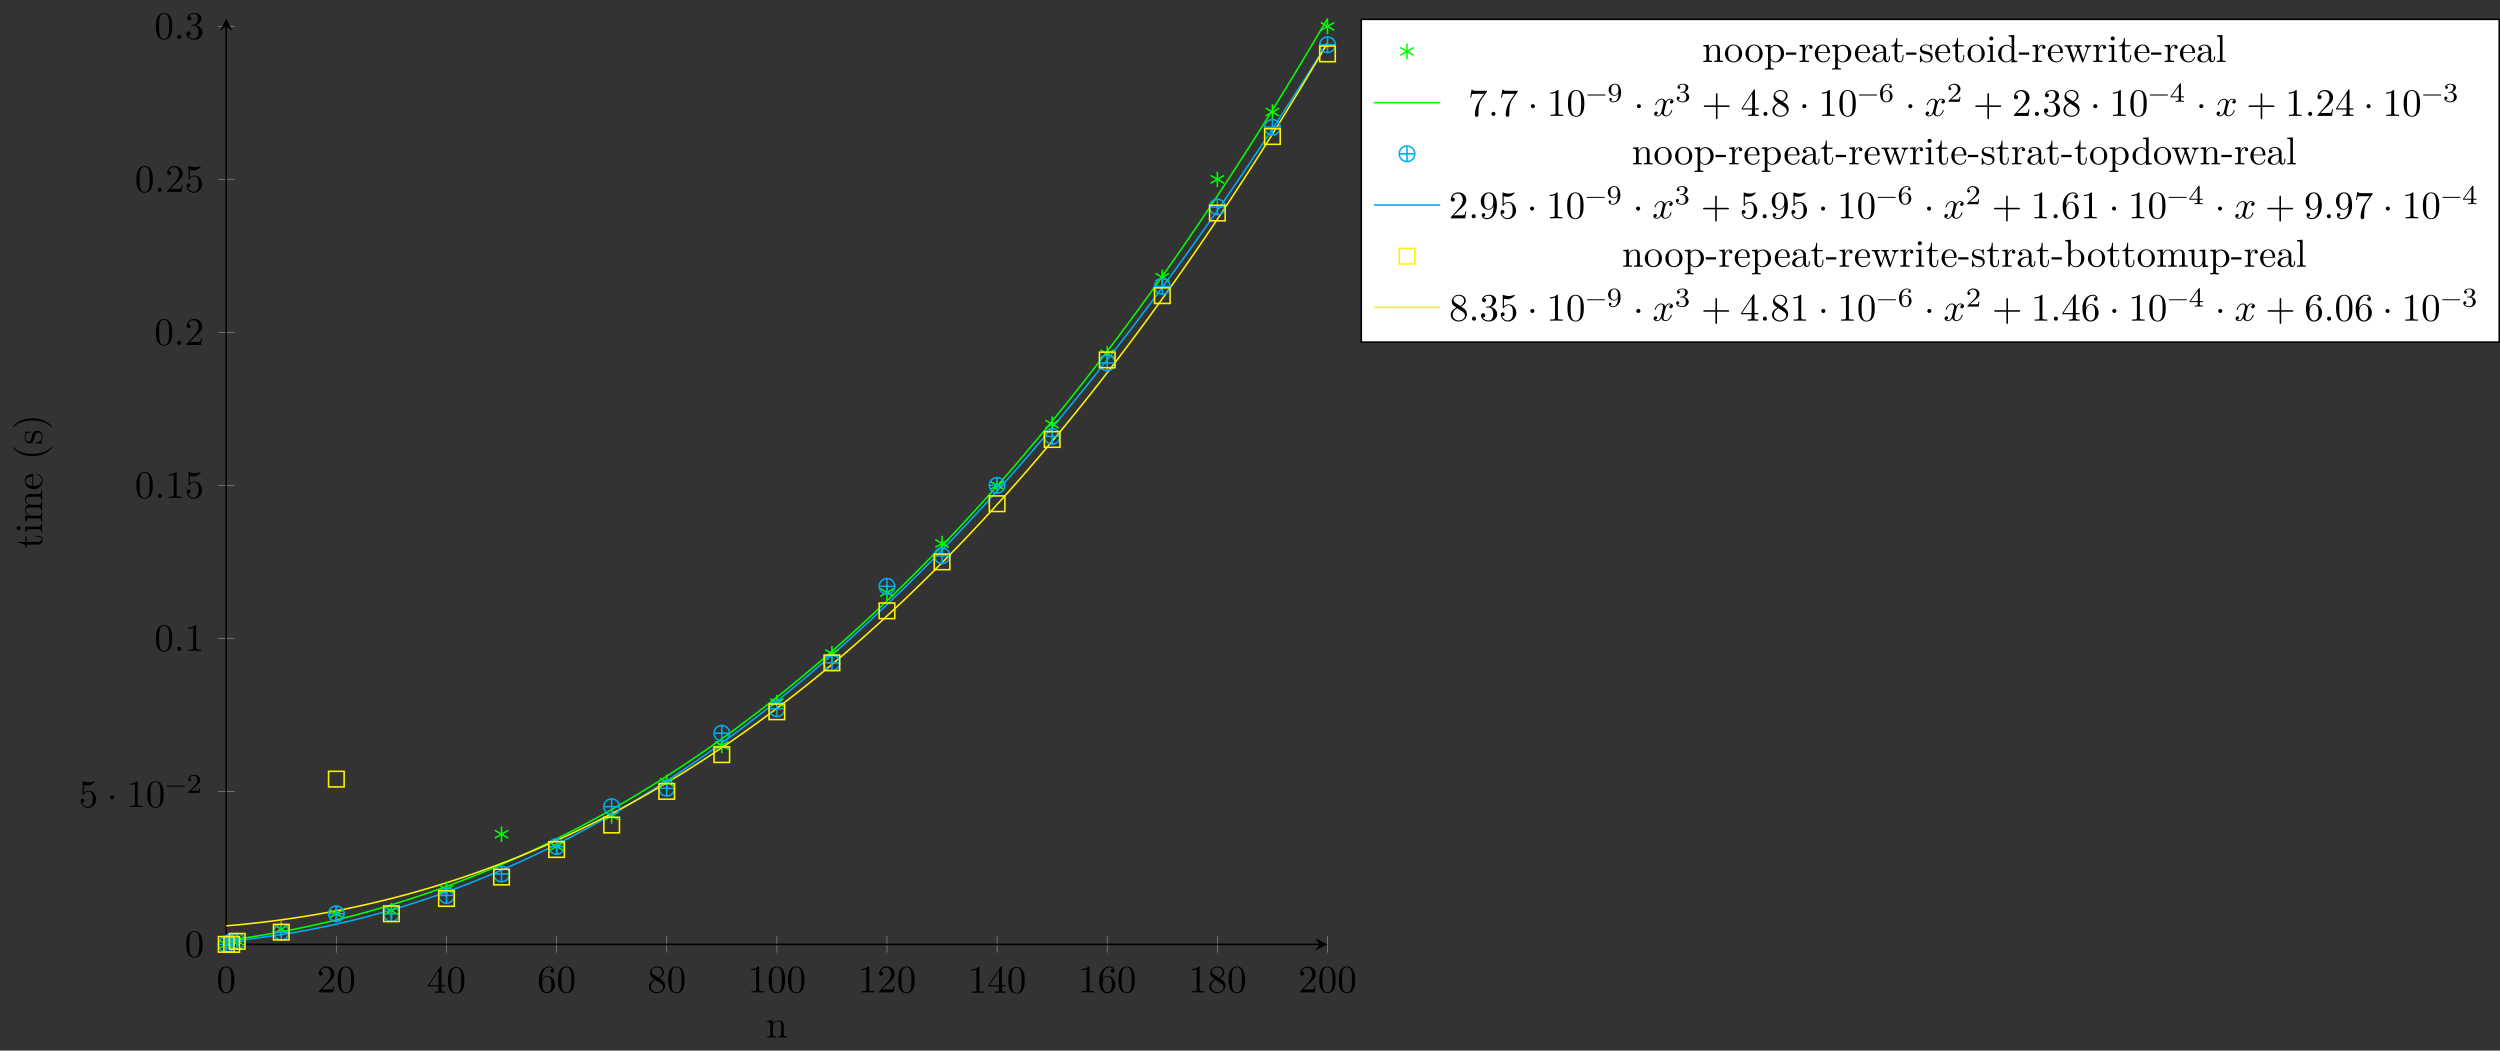 <?xml version="1.0" encoding="UTF-8"?>
<svg xmlns="http://www.w3.org/2000/svg" xmlns:xlink="http://www.w3.org/1999/xlink" width="639.474pt" height="268.734pt" viewBox="0 0 639.474 268.734" version="1.1">
<rect x="0" y="0" width="639.474" height="268.734" fill="#333333" stroke="none"/>
<defs>
<g>
<symbol overflow="visible" id="glyph0-0">
<path style="stroke:none;" d=""/>
</symbol>
<symbol overflow="visible" id="glyph0-1">
<path style="stroke:none;" d="M 4.578 -3.188 C 4.578 -3.984 4.531 -4.781 4.188 -5.516 C 3.734 -6.484 2.906 -6.641 2.5 -6.641 C 1.891 -6.641 1.172 -6.375 0.75 -5.453 C 0.438 -4.766 0.391 -3.984 0.391 -3.188 C 0.391 -2.438 0.422 -1.547 0.844 -0.781 C 1.266 0.016 2 0.219 2.484 0.219 C 3.016 0.219 3.781 0.016 4.219 -0.938 C 4.531 -1.625 4.578 -2.406 4.578 -3.188 Z M 3.766 -3.312 C 3.766 -2.562 3.766 -1.891 3.656 -1.25 C 3.5 -0.297 2.938 0 2.484 0 C 2.094 0 1.5 -0.25 1.328 -1.203 C 1.219 -1.797 1.219 -2.719 1.219 -3.312 C 1.219 -3.953 1.219 -4.609 1.297 -5.141 C 1.484 -6.328 2.234 -6.422 2.484 -6.422 C 2.812 -6.422 3.469 -6.234 3.656 -5.25 C 3.766 -4.688 3.766 -3.938 3.766 -3.312 Z M 3.766 -3.312 "/>
</symbol>
<symbol overflow="visible" id="glyph0-2">
<path style="stroke:none;" d="M 4.469 -1.734 L 4.234 -1.734 C 4.172 -1.438 4.109 -1 4 -0.844 C 3.938 -0.766 3.281 -0.766 3.062 -0.766 L 1.266 -0.766 L 2.328 -1.797 C 3.875 -3.172 4.469 -3.703 4.469 -4.703 C 4.469 -5.844 3.578 -6.641 2.359 -6.641 C 1.234 -6.641 0.5 -5.719 0.5 -4.828 C 0.5 -4.281 1 -4.281 1.031 -4.281 C 1.203 -4.281 1.547 -4.391 1.547 -4.812 C 1.547 -5.062 1.359 -5.328 1.016 -5.328 C 0.938 -5.328 0.922 -5.328 0.891 -5.312 C 1.109 -5.969 1.656 -6.328 2.234 -6.328 C 3.141 -6.328 3.562 -5.516 3.562 -4.703 C 3.562 -3.906 3.078 -3.125 2.516 -2.5 L 0.609 -0.375 C 0.5 -0.266 0.5 -0.234 0.5 0 L 4.203 0 Z M 4.469 -1.734 "/>
</symbol>
<symbol overflow="visible" id="glyph0-3">
<path style="stroke:none;" d="M 4.688 -1.641 L 4.688 -1.953 L 3.703 -1.953 L 3.703 -6.484 C 3.703 -6.688 3.703 -6.75 3.531 -6.75 C 3.453 -6.75 3.422 -6.75 3.344 -6.625 L 0.281 -1.953 L 0.281 -1.641 L 2.938 -1.641 L 2.938 -0.781 C 2.938 -0.422 2.906 -0.312 2.172 -0.312 L 1.969 -0.312 L 1.969 0 C 2.375 -0.031 2.891 -0.031 3.312 -0.031 C 3.734 -0.031 4.25 -0.031 4.672 0 L 4.672 -0.312 L 4.453 -0.312 C 3.719 -0.312 3.703 -0.422 3.703 -0.781 L 3.703 -1.641 Z M 2.984 -1.953 L 0.562 -1.953 L 2.984 -5.672 Z M 2.984 -1.953 "/>
</symbol>
<symbol overflow="visible" id="glyph0-4">
<path style="stroke:none;" d="M 4.562 -2.031 C 4.562 -3.297 3.672 -4.25 2.562 -4.25 C 1.891 -4.25 1.516 -3.75 1.312 -3.266 L 1.312 -3.516 C 1.312 -6.031 2.547 -6.391 3.062 -6.391 C 3.297 -6.391 3.719 -6.328 3.938 -5.984 C 3.781 -5.984 3.391 -5.984 3.391 -5.547 C 3.391 -5.234 3.625 -5.078 3.844 -5.078 C 4 -5.078 4.312 -5.172 4.312 -5.562 C 4.312 -6.156 3.875 -6.641 3.047 -6.641 C 1.766 -6.641 0.422 -5.359 0.422 -3.156 C 0.422 -0.484 1.578 0.219 2.5 0.219 C 3.609 0.219 4.562 -0.719 4.562 -2.031 Z M 3.656 -2.047 C 3.656 -1.562 3.656 -1.062 3.484 -0.703 C 3.188 -0.109 2.734 -0.062 2.5 -0.062 C 1.875 -0.062 1.578 -0.656 1.516 -0.812 C 1.328 -1.281 1.328 -2.078 1.328 -2.25 C 1.328 -3.031 1.656 -4.031 2.547 -4.031 C 2.719 -4.031 3.172 -4.031 3.484 -3.406 C 3.656 -3.047 3.656 -2.531 3.656 -2.047 Z M 3.656 -2.047 "/>
</symbol>
<symbol overflow="visible" id="glyph0-5">
<path style="stroke:none;" d="M 4.562 -1.672 C 4.562 -2.031 4.453 -2.484 4.062 -2.906 C 3.875 -3.109 3.719 -3.203 3.078 -3.609 C 3.797 -3.984 4.281 -4.5 4.281 -5.156 C 4.281 -6.078 3.406 -6.641 2.5 -6.641 C 1.5 -6.641 0.688 -5.906 0.688 -4.969 C 0.688 -4.797 0.703 -4.344 1.125 -3.875 C 1.234 -3.766 1.609 -3.516 1.859 -3.344 C 1.281 -3.047 0.422 -2.5 0.422 -1.5 C 0.422 -0.453 1.438 0.219 2.484 0.219 C 3.609 0.219 4.562 -0.609 4.562 -1.672 Z M 3.844 -5.156 C 3.844 -4.578 3.453 -4.109 2.859 -3.766 L 1.625 -4.562 C 1.172 -4.859 1.125 -5.188 1.125 -5.359 C 1.125 -5.969 1.781 -6.391 2.484 -6.391 C 3.203 -6.391 3.844 -5.875 3.844 -5.156 Z M 4.062 -1.312 C 4.062 -0.578 3.312 -0.062 2.5 -0.062 C 1.641 -0.062 0.922 -0.672 0.922 -1.5 C 0.922 -2.078 1.234 -2.719 2.078 -3.188 L 3.312 -2.406 C 3.594 -2.219 4.062 -1.922 4.062 -1.312 Z M 4.062 -1.312 "/>
</symbol>
<symbol overflow="visible" id="glyph0-6">
<path style="stroke:none;" d="M 4.172 0 L 4.172 -0.312 L 3.859 -0.312 C 2.953 -0.312 2.938 -0.422 2.938 -0.781 L 2.938 -6.375 C 2.938 -6.625 2.938 -6.641 2.703 -6.641 C 2.078 -6 1.203 -6 0.891 -6 L 0.891 -5.688 C 1.094 -5.688 1.672 -5.688 2.188 -5.953 L 2.188 -0.781 C 2.188 -0.422 2.156 -0.312 1.266 -0.312 L 0.953 -0.312 L 0.953 0 C 1.297 -0.031 2.156 -0.031 2.562 -0.031 C 2.953 -0.031 3.828 -0.031 4.172 0 Z M 4.172 0 "/>
</symbol>
<symbol overflow="visible" id="glyph0-7">
<path style="stroke:none;" d="M 4.469 -2 C 4.469 -3.188 3.656 -4.188 2.578 -4.188 C 2.109 -4.188 1.672 -4.031 1.312 -3.672 L 1.312 -5.625 C 1.516 -5.562 1.844 -5.5 2.156 -5.5 C 3.391 -5.5 4.094 -6.406 4.094 -6.531 C 4.094 -6.594 4.062 -6.641 3.984 -6.641 C 3.984 -6.641 3.953 -6.641 3.906 -6.609 C 3.703 -6.516 3.219 -6.312 2.547 -6.312 C 2.156 -6.312 1.688 -6.391 1.219 -6.594 C 1.141 -6.625 1.109 -6.625 1.109 -6.625 C 1 -6.625 1 -6.547 1 -6.391 L 1 -3.438 C 1 -3.266 1 -3.188 1.141 -3.188 C 1.219 -3.188 1.234 -3.203 1.281 -3.266 C 1.391 -3.422 1.75 -3.969 2.562 -3.969 C 3.078 -3.969 3.328 -3.516 3.406 -3.328 C 3.562 -2.953 3.594 -2.578 3.594 -2.078 C 3.594 -1.719 3.594 -1.125 3.344 -0.703 C 3.109 -0.312 2.734 -0.062 2.281 -0.062 C 1.562 -0.062 0.984 -0.594 0.812 -1.172 C 0.844 -1.172 0.875 -1.156 0.984 -1.156 C 1.312 -1.156 1.484 -1.406 1.484 -1.641 C 1.484 -1.891 1.312 -2.141 0.984 -2.141 C 0.844 -2.141 0.5 -2.062 0.5 -1.609 C 0.5 -0.75 1.188 0.219 2.297 0.219 C 3.453 0.219 4.469 -0.734 4.469 -2 Z M 4.469 -2 "/>
</symbol>
<symbol overflow="visible" id="glyph0-8">
<path style="stroke:none;" d="M 1.906 -2.5 C 1.906 -2.781 1.672 -3.016 1.391 -3.016 C 1.094 -3.016 0.859 -2.781 0.859 -2.5 C 0.859 -2.203 1.094 -1.969 1.391 -1.969 C 1.672 -1.969 1.906 -2.203 1.906 -2.5 Z M 1.906 -2.5 "/>
</symbol>
<symbol overflow="visible" id="glyph0-9">
<path style="stroke:none;" d="M 1.906 -0.531 C 1.906 -0.812 1.672 -1.062 1.391 -1.062 C 1.094 -1.062 0.859 -0.812 0.859 -0.531 C 0.859 -0.234 1.094 0 1.391 0 C 1.672 0 1.906 -0.234 1.906 -0.531 Z M 1.906 -0.531 "/>
</symbol>
<symbol overflow="visible" id="glyph0-10">
<path style="stroke:none;" d="M 4.562 -1.703 C 4.562 -2.516 3.922 -3.297 2.891 -3.516 C 3.703 -3.781 4.281 -4.469 4.281 -5.266 C 4.281 -6.078 3.406 -6.641 2.453 -6.641 C 1.453 -6.641 0.688 -6.047 0.688 -5.281 C 0.688 -4.953 0.906 -4.766 1.203 -4.766 C 1.5 -4.766 1.703 -4.984 1.703 -5.281 C 1.703 -5.766 1.234 -5.766 1.094 -5.766 C 1.391 -6.266 2.047 -6.391 2.406 -6.391 C 2.828 -6.391 3.375 -6.172 3.375 -5.281 C 3.375 -5.156 3.344 -4.578 3.094 -4.141 C 2.797 -3.656 2.453 -3.625 2.203 -3.625 C 2.125 -3.609 1.891 -3.594 1.812 -3.594 C 1.734 -3.578 1.672 -3.562 1.672 -3.469 C 1.672 -3.359 1.734 -3.359 1.906 -3.359 L 2.344 -3.359 C 3.156 -3.359 3.531 -2.688 3.531 -1.703 C 3.531 -0.344 2.844 -0.062 2.406 -0.062 C 1.969 -0.062 1.219 -0.234 0.875 -0.812 C 1.219 -0.766 1.531 -0.984 1.531 -1.359 C 1.531 -1.719 1.266 -1.922 0.984 -1.922 C 0.734 -1.922 0.422 -1.781 0.422 -1.344 C 0.422 -0.438 1.344 0.219 2.438 0.219 C 3.656 0.219 4.562 -0.688 4.562 -1.703 Z M 4.562 -1.703 "/>
</symbol>
<symbol overflow="visible" id="glyph0-11">
<path style="stroke:none;" d="M 4.828 -6.422 L 2.406 -6.422 C 1.203 -6.422 1.172 -6.547 1.141 -6.734 L 0.891 -6.734 L 0.562 -4.688 L 0.812 -4.688 C 0.844 -4.844 0.922 -5.469 1.062 -5.594 C 1.125 -5.656 1.906 -5.656 2.031 -5.656 L 4.094 -5.656 L 2.984 -4.078 C 2.078 -2.734 1.75 -1.344 1.75 -0.328 C 1.75 -0.234 1.75 0.219 2.219 0.219 C 2.672 0.219 2.672 -0.234 2.672 -0.328 L 2.672 -0.844 C 2.672 -1.391 2.703 -1.938 2.781 -2.469 C 2.828 -2.703 2.953 -3.562 3.406 -4.172 L 4.75 -6.078 C 4.828 -6.188 4.828 -6.203 4.828 -6.422 Z M 4.828 -6.422 "/>
</symbol>
<symbol overflow="visible" id="glyph0-12">
<path style="stroke:none;" d="M 5.25 -3.75 C 5.25 -4.266 4.672 -4.406 4.328 -4.406 C 3.75 -4.406 3.406 -3.875 3.281 -3.656 C 3.031 -4.312 2.5 -4.406 2.203 -4.406 C 1.172 -4.406 0.594 -3.125 0.594 -2.875 C 0.594 -2.766 0.719 -2.766 0.719 -2.766 C 0.797 -2.766 0.828 -2.797 0.844 -2.875 C 1.188 -3.938 1.844 -4.188 2.188 -4.188 C 2.375 -4.188 2.719 -4.094 2.719 -3.516 C 2.719 -3.203 2.547 -2.547 2.188 -1.141 C 2.031 -0.531 1.672 -0.109 1.234 -0.109 C 1.172 -0.109 0.953 -0.109 0.734 -0.234 C 0.984 -0.297 1.203 -0.5 1.203 -0.781 C 1.203 -1.047 0.984 -1.125 0.844 -1.125 C 0.531 -1.125 0.297 -0.875 0.297 -0.547 C 0.297 -0.094 0.781 0.109 1.219 0.109 C 1.891 0.109 2.25 -0.594 2.266 -0.641 C 2.391 -0.281 2.75 0.109 3.344 0.109 C 4.375 0.109 4.938 -1.172 4.938 -1.422 C 4.938 -1.531 4.859 -1.531 4.828 -1.531 C 4.734 -1.531 4.719 -1.484 4.688 -1.422 C 4.359 -0.344 3.688 -0.109 3.375 -0.109 C 2.984 -0.109 2.828 -0.422 2.828 -0.766 C 2.828 -0.984 2.875 -1.203 2.984 -1.641 L 3.328 -3.016 C 3.391 -3.266 3.625 -4.188 4.312 -4.188 C 4.359 -4.188 4.609 -4.188 4.812 -4.062 C 4.531 -4 4.344 -3.766 4.344 -3.516 C 4.344 -3.359 4.453 -3.172 4.719 -3.172 C 4.938 -3.172 5.25 -3.344 5.25 -3.75 Z M 5.25 -3.75 "/>
</symbol>
<symbol overflow="visible" id="glyph0-13">
<path style="stroke:none;" d="M 7.203 -2.5 C 7.203 -2.609 7.109 -2.688 7 -2.688 L 4.078 -2.688 L 4.078 -5.609 C 4.078 -5.719 3.984 -5.812 3.875 -5.812 C 3.766 -5.812 3.672 -5.719 3.672 -5.609 L 3.672 -2.688 L 0.75 -2.688 C 0.641 -2.688 0.562 -2.609 0.562 -2.5 C 0.562 -2.375 0.641 -2.297 0.75 -2.297 L 3.672 -2.297 L 3.672 0.625 C 3.672 0.734 3.766 0.828 3.875 0.828 C 3.984 0.828 4.078 0.734 4.078 0.625 L 4.078 -2.297 L 7 -2.297 C 7.109 -2.297 7.203 -2.375 7.203 -2.5 Z M 7.203 -2.5 "/>
</symbol>
<symbol overflow="visible" id="glyph0-14">
<path style="stroke:none;" d="M 4.562 -3.281 C 4.562 -5.969 3.406 -6.641 2.516 -6.641 C 1.969 -6.641 1.484 -6.453 1.062 -6.016 C 0.641 -5.562 0.422 -5.141 0.422 -4.391 C 0.422 -3.156 1.297 -2.172 2.406 -2.172 C 3.016 -2.172 3.422 -2.594 3.656 -3.172 L 3.656 -2.844 C 3.656 -0.516 2.625 -0.062 2.047 -0.062 C 1.875 -0.062 1.328 -0.078 1.062 -0.422 C 1.5 -0.422 1.578 -0.703 1.578 -0.875 C 1.578 -1.188 1.344 -1.328 1.125 -1.328 C 0.969 -1.328 0.672 -1.25 0.672 -0.859 C 0.672 -0.188 1.203 0.219 2.047 0.219 C 3.344 0.219 4.562 -1.141 4.562 -3.281 Z M 3.641 -4.203 C 3.641 -3.375 3.297 -2.406 2.422 -2.406 C 2.266 -2.406 1.797 -2.406 1.5 -3.031 C 1.312 -3.406 1.312 -3.891 1.312 -4.391 C 1.312 -4.922 1.312 -5.391 1.531 -5.766 C 1.797 -6.266 2.172 -6.391 2.516 -6.391 C 2.984 -6.391 3.312 -6.047 3.484 -5.609 C 3.594 -5.281 3.641 -4.656 3.641 -4.203 Z M 3.641 -4.203 "/>
</symbol>
<symbol overflow="visible" id="glyph1-0">
<path style="stroke:none;" d=""/>
</symbol>
<symbol overflow="visible" id="glyph1-1">
<path style="stroke:none;" d="M 5.031 -1.734 C 5.031 -1.812 4.969 -1.875 4.891 -1.875 L 0.531 -1.875 C 0.453 -1.875 0.391 -1.812 0.391 -1.734 C 0.391 -1.672 0.453 -1.609 0.531 -1.609 L 4.891 -1.609 C 4.969 -1.609 5.031 -1.672 5.031 -1.734 Z M 5.031 -1.734 "/>
</symbol>
<symbol overflow="visible" id="glyph1-2">
<path style="stroke:none;" d="M 3.516 -1.266 L 3.281 -1.266 C 3.266 -1.109 3.188 -0.703 3.094 -0.641 C 3.047 -0.594 2.516 -0.594 2.406 -0.594 L 1.125 -0.594 C 1.859 -1.234 2.109 -1.438 2.516 -1.766 C 3.031 -2.172 3.516 -2.609 3.516 -3.266 C 3.516 -4.109 2.781 -4.625 1.891 -4.625 C 1.031 -4.625 0.438 -4.016 0.438 -3.375 C 0.438 -3.031 0.734 -2.984 0.812 -2.984 C 0.969 -2.984 1.172 -3.109 1.172 -3.359 C 1.172 -3.484 1.125 -3.734 0.766 -3.734 C 0.984 -4.219 1.453 -4.375 1.781 -4.375 C 2.484 -4.375 2.844 -3.828 2.844 -3.266 C 2.844 -2.656 2.406 -2.188 2.188 -1.938 L 0.516 -0.266 C 0.438 -0.203 0.438 -0.188 0.438 0 L 3.312 0 Z M 3.516 -1.266 "/>
</symbol>
<symbol overflow="visible" id="glyph1-3">
<path style="stroke:none;" d="M 3.578 -2.297 C 3.578 -4.016 2.812 -4.625 2 -4.625 C 1.766 -4.625 1.297 -4.594 0.891 -4.203 C 0.656 -3.969 0.375 -3.703 0.375 -3.078 C 0.375 -2.188 1.078 -1.531 1.891 -1.531 C 2.453 -1.531 2.75 -1.906 2.906 -2.219 L 2.906 -2.078 C 2.906 -0.344 2.062 -0.078 1.641 -0.078 C 1.484 -0.078 1.109 -0.094 0.922 -0.312 C 1.219 -0.344 1.234 -0.578 1.234 -0.641 C 1.234 -0.812 1.109 -0.969 0.906 -0.969 C 0.703 -0.969 0.578 -0.828 0.578 -0.625 C 0.578 -0.156 0.969 0.141 1.641 0.141 C 2.641 0.141 3.578 -0.797 3.578 -2.297 Z M 2.891 -3 C 2.891 -2.094 2.375 -1.734 1.938 -1.734 C 1.656 -1.734 1.406 -1.812 1.203 -2.141 C 1.047 -2.391 1.047 -2.688 1.047 -3.078 C 1.047 -3.484 1.047 -3.75 1.25 -4.031 C 1.422 -4.281 1.641 -4.422 2 -4.422 C 2.359 -4.422 2.578 -4.203 2.688 -4.016 C 2.875 -3.734 2.891 -3.234 2.891 -3 Z M 2.891 -3 "/>
</symbol>
<symbol overflow="visible" id="glyph1-4">
<path style="stroke:none;" d="M 3.578 -1.203 C 3.578 -1.75 3.141 -2.297 2.375 -2.453 C 3.094 -2.719 3.359 -3.234 3.359 -3.672 C 3.359 -4.219 2.734 -4.625 1.953 -4.625 C 1.188 -4.625 0.594 -4.25 0.594 -3.688 C 0.594 -3.453 0.75 -3.328 0.953 -3.328 C 1.172 -3.328 1.312 -3.484 1.312 -3.672 C 1.312 -3.875 1.172 -4.031 0.953 -4.047 C 1.203 -4.344 1.672 -4.422 1.938 -4.422 C 2.25 -4.422 2.688 -4.266 2.688 -3.672 C 2.688 -3.375 2.594 -3.047 2.406 -2.844 C 2.188 -2.578 1.984 -2.562 1.641 -2.531 C 1.469 -2.516 1.453 -2.516 1.422 -2.516 C 1.422 -2.516 1.344 -2.5 1.344 -2.422 C 1.344 -2.328 1.406 -2.328 1.531 -2.328 L 1.906 -2.328 C 2.453 -2.328 2.844 -1.953 2.844 -1.203 C 2.844 -0.344 2.328 -0.078 1.938 -0.078 C 1.656 -0.078 1.031 -0.156 0.75 -0.578 C 1.078 -0.578 1.156 -0.812 1.156 -0.969 C 1.156 -1.188 0.984 -1.344 0.766 -1.344 C 0.578 -1.344 0.375 -1.219 0.375 -0.938 C 0.375 -0.281 1.094 0.141 1.938 0.141 C 2.906 0.141 3.578 -0.516 3.578 -1.203 Z M 3.578 -1.203 "/>
</symbol>
<symbol overflow="visible" id="glyph1-5">
<path style="stroke:none;" d="M 3.578 -1.422 C 3.578 -2.312 2.875 -2.969 2.062 -2.969 C 1.5 -2.969 1.203 -2.594 1.047 -2.281 C 1.047 -2.844 1.094 -3.359 1.359 -3.797 C 1.594 -4.172 1.969 -4.422 2.422 -4.422 C 2.625 -4.422 2.906 -4.375 3.047 -4.188 C 2.875 -4.172 2.719 -4.047 2.719 -3.844 C 2.719 -3.672 2.844 -3.516 3.047 -3.516 C 3.266 -3.516 3.391 -3.656 3.391 -3.859 C 3.391 -4.266 3.094 -4.625 2.406 -4.625 C 1.406 -4.625 0.375 -3.703 0.375 -2.203 C 0.375 -0.406 1.219 0.141 2 0.141 C 2.844 0.141 3.578 -0.516 3.578 -1.422 Z M 2.906 -1.422 C 2.906 -1.031 2.906 -0.734 2.719 -0.453 C 2.562 -0.219 2.328 -0.078 2 -0.078 C 1.641 -0.078 1.375 -0.281 1.219 -0.594 C 1.125 -0.797 1.062 -1.156 1.062 -1.562 C 1.062 -2.25 1.469 -2.766 2.031 -2.766 C 2.344 -2.766 2.562 -2.641 2.734 -2.391 C 2.906 -2.125 2.906 -1.828 2.906 -1.422 Z M 2.906 -1.422 "/>
</symbol>
<symbol overflow="visible" id="glyph1-6">
<path style="stroke:none;" d="M 3.688 -1.141 L 3.688 -1.391 L 2.906 -1.391 L 2.906 -4.5 C 2.906 -4.641 2.906 -4.703 2.766 -4.703 C 2.672 -4.703 2.641 -4.703 2.578 -4.594 L 0.266 -1.391 L 0.266 -1.141 L 2.328 -1.141 L 2.328 -0.578 C 2.328 -0.328 2.328 -0.25 1.75 -0.25 L 1.562 -0.25 L 1.562 0 L 2.609 -0.031 L 3.672 0 L 3.672 -0.25 L 3.484 -0.25 C 2.906 -0.25 2.906 -0.328 2.906 -0.578 L 2.906 -1.141 Z M 2.375 -1.391 L 0.531 -1.391 L 2.375 -3.938 Z M 2.375 -1.391 "/>
</symbol>
<symbol overflow="visible" id="glyph2-0">
<path style="stroke:none;" d=""/>
</symbol>
<symbol overflow="visible" id="glyph2-1">
<path style="stroke:none;" d="M 5.328 0 L 5.328 -0.312 C 4.812 -0.312 4.562 -0.312 4.562 -0.609 L 4.562 -2.516 C 4.562 -3.375 4.562 -3.672 4.25 -4.031 C 4.109 -4.203 3.781 -4.406 3.203 -4.406 C 2.469 -4.406 2 -3.984 1.719 -3.359 L 1.719 -4.406 L 0.312 -4.297 L 0.312 -3.984 C 1.016 -3.984 1.094 -3.922 1.094 -3.422 L 1.094 -0.75 C 1.094 -0.312 0.984 -0.312 0.312 -0.312 L 0.312 0 L 1.453 -0.031 L 2.562 0 L 2.562 -0.312 C 1.891 -0.312 1.781 -0.312 1.781 -0.75 L 1.781 -2.594 C 1.781 -3.625 2.5 -4.188 3.125 -4.188 C 3.766 -4.188 3.875 -3.656 3.875 -3.078 L 3.875 -0.75 C 3.875 -0.312 3.766 -0.312 3.094 -0.312 L 3.094 0 L 4.219 -0.031 Z M 5.328 0 "/>
</symbol>
<symbol overflow="visible" id="glyph2-2">
<path style="stroke:none;" d="M 4.688 -2.141 C 4.688 -3.406 3.703 -4.469 2.5 -4.469 C 1.25 -4.469 0.281 -3.375 0.281 -2.141 C 0.281 -0.844 1.312 0.109 2.484 0.109 C 3.688 0.109 4.688 -0.875 4.688 -2.141 Z M 3.875 -2.219 C 3.875 -1.859 3.875 -1.312 3.656 -0.875 C 3.422 -0.422 2.984 -0.141 2.5 -0.141 C 2.062 -0.141 1.625 -0.344 1.359 -0.812 C 1.109 -1.25 1.109 -1.859 1.109 -2.219 C 1.109 -2.609 1.109 -3.141 1.344 -3.578 C 1.609 -4.031 2.078 -4.25 2.484 -4.25 C 2.922 -4.25 3.344 -4.031 3.609 -3.594 C 3.875 -3.172 3.875 -2.594 3.875 -2.219 Z M 3.875 -2.219 "/>
</symbol>
<symbol overflow="visible" id="glyph2-3">
<path style="stroke:none;" d="M 5.188 -2.156 C 5.188 -3.422 4.234 -4.406 3.109 -4.406 C 2.328 -4.406 1.906 -3.969 1.719 -3.75 L 1.719 -4.406 L 0.281 -4.297 L 0.281 -3.984 C 0.984 -3.984 1.062 -3.922 1.062 -3.484 L 1.062 1.172 C 1.062 1.625 0.953 1.625 0.281 1.625 L 0.281 1.938 L 1.391 1.906 L 2.516 1.938 L 2.516 1.625 C 1.859 1.625 1.75 1.625 1.75 1.172 L 1.75 -0.594 C 1.797 -0.422 2.219 0.109 2.969 0.109 C 4.156 0.109 5.188 -0.875 5.188 -2.156 Z M 4.359 -2.156 C 4.359 -0.953 3.672 -0.109 2.938 -0.109 C 2.531 -0.109 2.156 -0.312 1.891 -0.719 C 1.75 -0.922 1.75 -0.938 1.75 -1.141 L 1.75 -3.359 C 2.031 -3.875 2.516 -4.156 3.031 -4.156 C 3.766 -4.156 4.359 -3.281 4.359 -2.156 Z M 4.359 -2.156 "/>
</symbol>
<symbol overflow="visible" id="glyph2-4">
<path style="stroke:none;" d="M 2.75 -1.859 L 2.75 -2.438 L 0.109 -2.438 L 0.109 -1.859 Z M 2.75 -1.859 "/>
</symbol>
<symbol overflow="visible" id="glyph2-5">
<path style="stroke:none;" d="M 3.625 -3.797 C 3.625 -4.109 3.312 -4.406 2.891 -4.406 C 2.156 -4.406 1.797 -3.734 1.672 -3.312 L 1.672 -4.406 L 0.281 -4.297 L 0.281 -3.984 C 0.984 -3.984 1.062 -3.922 1.062 -3.422 L 1.062 -0.75 C 1.062 -0.312 0.953 -0.312 0.281 -0.312 L 0.281 0 L 1.422 -0.031 C 1.812 -0.031 2.281 -0.031 2.688 0 L 2.688 -0.312 L 2.469 -0.312 C 1.734 -0.312 1.719 -0.422 1.719 -0.781 L 1.719 -2.312 C 1.719 -3.297 2.141 -4.188 2.891 -4.188 C 2.953 -4.188 2.984 -4.188 3 -4.172 C 2.969 -4.172 2.766 -4.047 2.766 -3.781 C 2.766 -3.516 2.984 -3.359 3.203 -3.359 C 3.375 -3.359 3.625 -3.484 3.625 -3.797 Z M 3.625 -3.797 "/>
</symbol>
<symbol overflow="visible" id="glyph2-6">
<path style="stroke:none;" d="M 4.141 -1.188 C 4.141 -1.281 4.062 -1.312 4 -1.312 C 3.922 -1.312 3.891 -1.25 3.875 -1.172 C 3.531 -0.141 2.625 -0.141 2.531 -0.141 C 2.031 -0.141 1.641 -0.438 1.406 -0.812 C 1.109 -1.281 1.109 -1.938 1.109 -2.297 L 3.891 -2.297 C 4.109 -2.297 4.141 -2.297 4.141 -2.516 C 4.141 -3.5 3.594 -4.469 2.359 -4.469 C 1.203 -4.469 0.281 -3.438 0.281 -2.188 C 0.281 -0.859 1.328 0.109 2.469 0.109 C 3.688 0.109 4.141 -1 4.141 -1.188 Z M 3.484 -2.516 L 1.109 -2.516 C 1.172 -4 2.016 -4.25 2.359 -4.25 C 3.375 -4.25 3.484 -2.906 3.484 -2.516 Z M 3.484 -2.516 "/>
</symbol>
<symbol overflow="visible" id="glyph2-7">
<path style="stroke:none;" d="M 4.812 -0.891 L 4.812 -1.453 L 4.562 -1.453 L 4.562 -0.891 C 4.562 -0.312 4.312 -0.25 4.203 -0.25 C 3.875 -0.25 3.844 -0.703 3.844 -0.75 L 3.844 -2.734 C 3.844 -3.156 3.844 -3.547 3.484 -3.922 C 3.094 -4.312 2.594 -4.469 2.109 -4.469 C 1.297 -4.469 0.609 -4 0.609 -3.344 C 0.609 -3.047 0.812 -2.875 1.062 -2.875 C 1.344 -2.875 1.531 -3.078 1.531 -3.328 C 1.531 -3.453 1.469 -3.781 1.016 -3.781 C 1.281 -4.141 1.781 -4.25 2.094 -4.25 C 2.578 -4.25 3.156 -3.859 3.156 -2.969 L 3.156 -2.609 C 2.641 -2.578 1.938 -2.547 1.312 -2.25 C 0.562 -1.906 0.312 -1.391 0.312 -0.953 C 0.312 -0.141 1.281 0.109 1.906 0.109 C 2.578 0.109 3.031 -0.297 3.219 -0.75 C 3.266 -0.359 3.531 0.062 4 0.062 C 4.203 0.062 4.812 -0.078 4.812 -0.891 Z M 3.156 -1.391 C 3.156 -0.453 2.438 -0.109 1.984 -0.109 C 1.5 -0.109 1.094 -0.453 1.094 -0.953 C 1.094 -1.5 1.5 -2.328 3.156 -2.391 Z M 3.156 -1.391 "/>
</symbol>
<symbol overflow="visible" id="glyph2-8">
<path style="stroke:none;" d="M 3.312 -1.234 L 3.312 -1.797 L 3.062 -1.797 L 3.062 -1.25 C 3.062 -0.516 2.766 -0.141 2.391 -0.141 C 1.719 -0.141 1.719 -1.047 1.719 -1.219 L 1.719 -3.984 L 3.156 -3.984 L 3.156 -4.297 L 1.719 -4.297 L 1.719 -6.125 L 1.469 -6.125 C 1.469 -5.312 1.172 -4.25 0.188 -4.203 L 0.188 -3.984 L 1.031 -3.984 L 1.031 -1.234 C 1.031 -0.016 1.969 0.109 2.328 0.109 C 3.031 0.109 3.312 -0.594 3.312 -1.234 Z M 3.312 -1.234 "/>
</symbol>
<symbol overflow="visible" id="glyph2-9">
<path style="stroke:none;" d="M 3.594 -1.281 C 3.594 -1.797 3.297 -2.109 3.172 -2.219 C 2.844 -2.547 2.453 -2.625 2.031 -2.703 C 1.469 -2.812 0.812 -2.938 0.812 -3.516 C 0.812 -3.875 1.062 -4.281 1.922 -4.281 C 3.016 -4.281 3.078 -3.375 3.094 -3.078 C 3.094 -2.984 3.203 -2.984 3.203 -2.984 C 3.344 -2.984 3.344 -3.031 3.344 -3.219 L 3.344 -4.234 C 3.344 -4.391 3.344 -4.469 3.234 -4.469 C 3.188 -4.469 3.156 -4.469 3.031 -4.344 C 3 -4.312 2.906 -4.219 2.859 -4.188 C 2.484 -4.469 2.078 -4.469 1.922 -4.469 C 0.703 -4.469 0.328 -3.797 0.328 -3.234 C 0.328 -2.891 0.484 -2.609 0.75 -2.391 C 1.078 -2.141 1.359 -2.078 2.078 -1.938 C 2.297 -1.891 3.109 -1.734 3.109 -1.016 C 3.109 -0.516 2.766 -0.109 1.984 -0.109 C 1.141 -0.109 0.781 -0.672 0.594 -1.531 C 0.562 -1.656 0.562 -1.688 0.453 -1.688 C 0.328 -1.688 0.328 -1.625 0.328 -1.453 L 0.328 -0.125 C 0.328 0.047 0.328 0.109 0.438 0.109 C 0.484 0.109 0.5 0.094 0.688 -0.094 C 0.703 -0.109 0.703 -0.125 0.891 -0.312 C 1.328 0.094 1.781 0.109 1.984 0.109 C 3.125 0.109 3.594 -0.562 3.594 -1.281 Z M 3.594 -1.281 "/>
</symbol>
<symbol overflow="visible" id="glyph2-10">
<path style="stroke:none;" d="M 2.469 0 L 2.469 -0.312 C 1.797 -0.312 1.766 -0.359 1.766 -0.75 L 1.766 -4.406 L 0.375 -4.297 L 0.375 -3.984 C 1.016 -3.984 1.109 -3.922 1.109 -3.438 L 1.109 -0.75 C 1.109 -0.312 1 -0.312 0.328 -0.312 L 0.328 0 L 1.422 -0.031 C 1.781 -0.031 2.125 -0.016 2.469 0 Z M 1.906 -6.016 C 1.906 -6.297 1.688 -6.547 1.391 -6.547 C 1.047 -6.547 0.844 -6.266 0.844 -6.016 C 0.844 -5.75 1.078 -5.5 1.375 -5.5 C 1.719 -5.5 1.906 -5.766 1.906 -6.016 Z M 1.906 -6.016 "/>
</symbol>
<symbol overflow="visible" id="glyph2-11">
<path style="stroke:none;" d="M 5.25 0 L 5.25 -0.312 C 4.562 -0.312 4.469 -0.375 4.469 -0.875 L 4.469 -6.922 L 3.047 -6.812 L 3.047 -6.5 C 3.734 -6.5 3.812 -6.438 3.812 -5.938 L 3.812 -3.781 C 3.531 -4.141 3.094 -4.406 2.562 -4.406 C 1.391 -4.406 0.344 -3.422 0.344 -2.141 C 0.344 -0.875 1.312 0.109 2.453 0.109 C 3.094 0.109 3.531 -0.234 3.781 -0.547 L 3.781 0.109 Z M 3.781 -1.172 C 3.781 -1 3.781 -0.984 3.672 -0.812 C 3.375 -0.328 2.938 -0.109 2.5 -0.109 C 2.047 -0.109 1.688 -0.375 1.453 -0.75 C 1.203 -1.156 1.172 -1.719 1.172 -2.141 C 1.172 -2.5 1.188 -3.094 1.469 -3.547 C 1.688 -3.859 2.062 -4.188 2.609 -4.188 C 2.953 -4.188 3.375 -4.031 3.672 -3.594 C 3.781 -3.422 3.781 -3.406 3.781 -3.219 Z M 3.781 -1.172 "/>
</symbol>
<symbol overflow="visible" id="glyph2-12">
<path style="stroke:none;" d="M 7.016 -3.984 L 7.016 -4.297 C 6.781 -4.281 6.5 -4.266 6.281 -4.266 L 5.359 -4.297 L 5.359 -3.984 C 5.719 -3.984 5.938 -3.797 5.938 -3.516 C 5.938 -3.453 5.938 -3.422 5.875 -3.297 L 4.969 -0.75 L 3.984 -3.531 C 3.953 -3.656 3.938 -3.672 3.938 -3.719 C 3.938 -3.984 4.328 -3.984 4.531 -3.984 L 4.531 -4.297 L 3.484 -4.266 C 3.188 -4.266 2.906 -4.281 2.609 -4.297 L 2.609 -3.984 C 2.969 -3.984 3.125 -3.969 3.234 -3.844 C 3.281 -3.781 3.391 -3.484 3.453 -3.297 L 2.609 -0.875 L 1.656 -3.531 C 1.609 -3.656 1.609 -3.672 1.609 -3.719 C 1.609 -3.984 2 -3.984 2.188 -3.984 L 2.188 -4.297 L 1.109 -4.266 L 0.172 -4.297 L 0.172 -3.984 C 0.672 -3.984 0.797 -3.953 0.922 -3.641 L 2.172 -0.109 C 2.219 0.031 2.25 0.109 2.375 0.109 C 2.516 0.109 2.531 0.047 2.578 -0.094 L 3.594 -2.906 L 4.609 -0.078 C 4.641 0.031 4.672 0.109 4.812 0.109 C 4.938 0.109 4.969 0.016 5 -0.078 L 6.172 -3.344 C 6.344 -3.844 6.656 -3.984 7.016 -3.984 Z M 7.016 -3.984 "/>
</symbol>
<symbol overflow="visible" id="glyph2-13">
<path style="stroke:none;" d="M 2.547 0 L 2.547 -0.312 C 1.875 -0.312 1.766 -0.312 1.766 -0.75 L 1.766 -6.922 L 0.328 -6.812 L 0.328 -6.5 C 1.031 -6.5 1.109 -6.438 1.109 -5.938 L 1.109 -0.75 C 1.109 -0.312 1 -0.312 0.328 -0.312 L 0.328 0 L 1.438 -0.031 Z M 2.547 0 "/>
</symbol>
<symbol overflow="visible" id="glyph2-14">
<path style="stroke:none;" d="M 5.188 -2.156 C 5.188 -3.422 4.219 -4.406 3.078 -4.406 C 2.297 -4.406 1.875 -3.938 1.719 -3.766 L 1.719 -6.922 L 0.281 -6.812 L 0.281 -6.5 C 0.984 -6.5 1.062 -6.438 1.062 -5.938 L 1.062 0 L 1.312 0 L 1.672 -0.625 C 1.812 -0.391 2.234 0.109 2.969 0.109 C 4.156 0.109 5.188 -0.875 5.188 -2.156 Z M 4.359 -2.156 C 4.359 -1.797 4.344 -1.203 4.062 -0.75 C 3.844 -0.438 3.469 -0.109 2.938 -0.109 C 2.484 -0.109 2.125 -0.344 1.891 -0.719 C 1.75 -0.922 1.75 -0.953 1.75 -1.141 L 1.75 -3.188 C 1.75 -3.375 1.75 -3.391 1.859 -3.547 C 2.25 -4.109 2.797 -4.188 3.031 -4.188 C 3.484 -4.188 3.844 -3.922 4.078 -3.547 C 4.344 -3.141 4.359 -2.578 4.359 -2.156 Z M 4.359 -2.156 "/>
</symbol>
<symbol overflow="visible" id="glyph2-15">
<path style="stroke:none;" d="M 8.109 0 L 8.109 -0.312 C 7.594 -0.312 7.344 -0.312 7.328 -0.609 L 7.328 -2.516 C 7.328 -3.375 7.328 -3.672 7.016 -4.031 C 6.875 -4.203 6.547 -4.406 5.969 -4.406 C 5.141 -4.406 4.688 -3.812 4.531 -3.422 C 4.391 -4.297 3.656 -4.406 3.203 -4.406 C 2.469 -4.406 2 -3.984 1.719 -3.359 L 1.719 -4.406 L 0.312 -4.297 L 0.312 -3.984 C 1.016 -3.984 1.094 -3.922 1.094 -3.422 L 1.094 -0.75 C 1.094 -0.312 0.984 -0.312 0.312 -0.312 L 0.312 0 L 1.453 -0.031 L 2.562 0 L 2.562 -0.312 C 1.891 -0.312 1.781 -0.312 1.781 -0.75 L 1.781 -2.594 C 1.781 -3.625 2.5 -4.188 3.125 -4.188 C 3.766 -4.188 3.875 -3.656 3.875 -3.078 L 3.875 -0.75 C 3.875 -0.312 3.766 -0.312 3.094 -0.312 L 3.094 0 L 4.219 -0.031 L 5.328 0 L 5.328 -0.312 C 4.672 -0.312 4.562 -0.312 4.562 -0.75 L 4.562 -2.594 C 4.562 -3.625 5.266 -4.188 5.906 -4.188 C 6.531 -4.188 6.641 -3.656 6.641 -3.078 L 6.641 -0.75 C 6.641 -0.312 6.531 -0.312 5.859 -0.312 L 5.859 0 L 6.984 -0.031 Z M 8.109 0 "/>
</symbol>
<symbol overflow="visible" id="glyph2-16">
<path style="stroke:none;" d="M 5.328 0 L 5.328 -0.312 C 4.641 -0.312 4.562 -0.375 4.562 -0.875 L 4.562 -4.406 L 3.094 -4.297 L 3.094 -3.984 C 3.781 -3.984 3.875 -3.922 3.875 -3.422 L 3.875 -1.656 C 3.875 -0.781 3.391 -0.109 2.656 -0.109 C 1.828 -0.109 1.781 -0.578 1.781 -1.094 L 1.781 -4.406 L 0.312 -4.297 L 0.312 -3.984 C 1.094 -3.984 1.094 -3.953 1.094 -3.078 L 1.094 -1.578 C 1.094 -0.797 1.094 0.109 2.609 0.109 C 3.172 0.109 3.609 -0.172 3.891 -0.781 L 3.891 0.109 Z M 5.328 0 "/>
</symbol>
<symbol overflow="visible" id="glyph3-0">
<path style="stroke:none;" d=""/>
</symbol>
<symbol overflow="visible" id="glyph3-1">
<path style="stroke:none;" d="M -1.234 -3.312 L -1.797 -3.312 L -1.797 -3.062 L -1.25 -3.062 C -0.516 -3.062 -0.141 -2.766 -0.141 -2.391 C -0.141 -1.719 -1.047 -1.719 -1.219 -1.719 L -3.984 -1.719 L -3.984 -3.156 L -4.297 -3.156 L -4.297 -1.719 L -6.125 -1.719 L -6.125 -1.469 C -5.312 -1.469 -4.25 -1.172 -4.203 -0.188 L -3.984 -0.188 L -3.984 -1.031 L -1.234 -1.031 C -0.016 -1.031 0.109 -1.969 0.109 -2.328 C 0.109 -3.031 -0.594 -3.312 -1.234 -3.312 Z M -1.234 -3.312 "/>
</symbol>
<symbol overflow="visible" id="glyph3-2">
<path style="stroke:none;" d="M 0 -2.469 L -0.312 -2.469 C -0.312 -1.797 -0.359 -1.766 -0.75 -1.766 L -4.406 -1.766 L -4.297 -0.375 L -3.984 -0.375 C -3.984 -1.016 -3.922 -1.109 -3.438 -1.109 L -0.75 -1.109 C -0.312 -1.109 -0.312 -1 -0.312 -0.328 L 0 -0.328 L -0.031 -1.422 C -0.031 -1.781 -0.016 -2.125 0 -2.469 Z M -6.016 -1.906 C -6.297 -1.906 -6.547 -1.688 -6.547 -1.391 C -6.547 -1.047 -6.266 -0.844 -6.016 -0.844 C -5.75 -0.844 -5.5 -1.078 -5.5 -1.375 C -5.5 -1.719 -5.766 -1.906 -6.016 -1.906 Z M -6.016 -1.906 "/>
</symbol>
<symbol overflow="visible" id="glyph3-3">
<path style="stroke:none;" d="M 0 -8.109 L -0.312 -8.109 C -0.312 -7.594 -0.312 -7.344 -0.609 -7.328 L -2.516 -7.328 C -3.375 -7.328 -3.672 -7.328 -4.031 -7.016 C -4.203 -6.875 -4.406 -6.547 -4.406 -5.969 C -4.406 -5.141 -3.812 -4.688 -3.422 -4.531 C -4.297 -4.391 -4.406 -3.656 -4.406 -3.203 C -4.406 -2.469 -3.984 -2 -3.359 -1.719 L -4.406 -1.719 L -4.297 -0.312 L -3.984 -0.312 C -3.984 -1.016 -3.922 -1.094 -3.422 -1.094 L -0.75 -1.094 C -0.312 -1.094 -0.312 -0.984 -0.312 -0.312 L 0 -0.312 L -0.031 -1.453 L 0 -2.562 L -0.312 -2.562 C -0.312 -1.891 -0.312 -1.781 -0.75 -1.781 L -2.594 -1.781 C -3.625 -1.781 -4.188 -2.5 -4.188 -3.125 C -4.188 -3.766 -3.656 -3.875 -3.078 -3.875 L -0.75 -3.875 C -0.312 -3.875 -0.312 -3.766 -0.312 -3.094 L 0 -3.094 L -0.031 -4.219 L 0 -5.328 L -0.312 -5.328 C -0.312 -4.672 -0.312 -4.562 -0.75 -4.562 L -2.594 -4.562 C -3.625 -4.562 -4.188 -5.266 -4.188 -5.906 C -4.188 -6.531 -3.656 -6.641 -3.078 -6.641 L -0.75 -6.641 C -0.312 -6.641 -0.312 -6.531 -0.312 -5.859 L 0 -5.859 L -0.031 -6.984 Z M 0 -8.109 "/>
</symbol>
<symbol overflow="visible" id="glyph3-4">
<path style="stroke:none;" d="M -1.188 -4.141 C -1.281 -4.141 -1.312 -4.062 -1.312 -4 C -1.312 -3.922 -1.25 -3.891 -1.172 -3.875 C -0.141 -3.531 -0.141 -2.625 -0.141 -2.531 C -0.141 -2.031 -0.438 -1.641 -0.812 -1.406 C -1.281 -1.109 -1.938 -1.109 -2.297 -1.109 L -2.297 -3.891 C -2.297 -4.109 -2.297 -4.141 -2.516 -4.141 C -3.5 -4.141 -4.469 -3.594 -4.469 -2.359 C -4.469 -1.203 -3.438 -0.281 -2.188 -0.281 C -0.859 -0.281 0.109 -1.328 0.109 -2.469 C 0.109 -3.688 -1 -4.141 -1.188 -4.141 Z M -2.516 -3.484 L -2.516 -1.109 C -4 -1.172 -4.25 -2.016 -4.25 -2.359 C -4.25 -3.375 -2.906 -3.484 -2.516 -3.484 Z M -2.516 -3.484 "/>
</symbol>
<symbol overflow="visible" id="glyph3-5">
<path style="stroke:none;" d="M 2.391 -3.297 C 2.359 -3.297 2.344 -3.297 2.172 -3.125 C 0.922 -1.891 -0.969 -1.562 -2.5 -1.562 C -4.234 -1.562 -5.969 -1.938 -7.203 -3.172 C -7.328 -3.297 -7.344 -3.297 -7.375 -3.297 C -7.453 -3.297 -7.484 -3.266 -7.484 -3.203 C -7.484 -3.094 -6.797 -2.203 -5.531 -1.609 C -4.438 -1.109 -3.328 -0.984 -2.5 -0.984 C -1.719 -0.984 -0.516 -1.094 0.625 -1.641 C 1.844 -2.25 2.5 -3.094 2.5 -3.203 C 2.5 -3.266 2.469 -3.297 2.391 -3.297 Z M 2.391 -3.297 "/>
</symbol>
<symbol overflow="visible" id="glyph3-6">
<path style="stroke:none;" d="M -1.281 -3.594 C -1.797 -3.594 -2.109 -3.297 -2.219 -3.172 C -2.547 -2.844 -2.625 -2.453 -2.703 -2.031 C -2.812 -1.469 -2.938 -0.812 -3.516 -0.812 C -3.875 -0.812 -4.281 -1.062 -4.281 -1.922 C -4.281 -3.016 -3.375 -3.078 -3.078 -3.094 C -2.984 -3.094 -2.984 -3.203 -2.984 -3.203 C -2.984 -3.344 -3.031 -3.344 -3.219 -3.344 L -4.234 -3.344 C -4.391 -3.344 -4.469 -3.344 -4.469 -3.234 C -4.469 -3.188 -4.469 -3.156 -4.344 -3.031 C -4.312 -3 -4.219 -2.906 -4.188 -2.859 C -4.469 -2.484 -4.469 -2.078 -4.469 -1.922 C -4.469 -0.703 -3.797 -0.328 -3.234 -0.328 C -2.891 -0.328 -2.609 -0.484 -2.391 -0.75 C -2.141 -1.078 -2.078 -1.359 -1.938 -2.078 C -1.891 -2.297 -1.734 -3.109 -1.016 -3.109 C -0.516 -3.109 -0.109 -2.766 -0.109 -1.984 C -0.109 -1.141 -0.672 -0.781 -1.531 -0.594 C -1.656 -0.562 -1.688 -0.562 -1.688 -0.453 C -1.688 -0.328 -1.625 -0.328 -1.453 -0.328 L -0.125 -0.328 C 0.047 -0.328 0.109 -0.328 0.109 -0.438 C 0.109 -0.484 0.094 -0.5 -0.094 -0.688 C -0.109 -0.703 -0.125 -0.703 -0.312 -0.891 C 0.094 -1.328 0.109 -1.781 0.109 -1.984 C 0.109 -3.125 -0.562 -3.594 -1.281 -3.594 Z M -1.281 -3.594 "/>
</symbol>
<symbol overflow="visible" id="glyph3-7">
<path style="stroke:none;" d="M -2.5 -2.875 C -3.266 -2.875 -4.469 -2.766 -5.609 -2.219 C -6.828 -1.625 -7.484 -0.766 -7.484 -0.672 C -7.484 -0.609 -7.438 -0.562 -7.375 -0.562 C -7.344 -0.562 -7.328 -0.562 -7.141 -0.75 C -6.156 -1.734 -4.578 -2.297 -2.5 -2.297 C -0.781 -2.297 0.969 -1.938 2.219 -0.703 C 2.344 -0.562 2.359 -0.562 2.391 -0.562 C 2.453 -0.562 2.5 -0.609 2.5 -0.672 C 2.5 -0.766 1.812 -1.672 0.547 -2.25 C -0.547 -2.766 -1.656 -2.875 -2.5 -2.875 Z M -2.5 -2.875 "/>
</symbol>
</g>
<clipPath id="clip1">
  <path d="M 57.863 4.758 L 339.559 4.758 L 339.559 241.559 L 57.863 241.559 Z M 57.863 4.758 "/>
</clipPath>
<clipPath id="clip2">
  <path d="M 57.863 5 L 339.559 5 L 339.559 241.559 L 57.863 241.559 Z M 57.863 5 "/>
</clipPath>
<clipPath id="clip3">
  <path d="M 348 4 L 639.473 4 L 639.473 88 L 348 88 Z M 348 4 "/>
</clipPath>
</defs>
<g id="surface1">
<path style="fill:none;stroke-width:0.199;stroke-linecap:butt;stroke-linejoin:miter;stroke:rgb(50%,50%,50%);stroke-opacity:1;stroke-miterlimit:10;" d="M 0.001 -2.127 L 0.001 2.126 M 28.169 -2.127 L 28.169 2.126 M 56.337 -2.127 L 56.337 2.126 M 84.509 -2.127 L 84.509 2.126 M 112.677 -2.127 L 112.677 2.126 M 140.849 -2.127 L 140.849 2.126 M 169.017 -2.127 L 169.017 2.126 M 197.189 -2.127 L 197.189 2.126 M 225.357 -2.127 L 225.357 2.126 M 253.525 -2.127 L 253.525 2.126 M 281.697 -2.127 L 281.697 2.126 " transform="matrix(1,0,0,-1,57.862,241.56)"/>
<path style="fill:none;stroke-width:0.199;stroke-linecap:butt;stroke-linejoin:miter;stroke:rgb(50%,50%,50%);stroke-opacity:1;stroke-miterlimit:10;" d="M -2.128 0.001 L 2.126 0.001 M -2.128 39.134 L 2.126 39.134 M -2.128 78.271 L 2.126 78.271 M -2.128 117.408 L 2.126 117.408 M -2.128 156.544 L 2.126 156.544 M -2.128 195.681 L 2.126 195.681 M -2.128 234.814 L 2.126 234.814 " transform="matrix(1,0,0,-1,57.862,241.56)"/>
<path style="fill:none;stroke-width:0.399;stroke-linecap:butt;stroke-linejoin:miter;stroke:rgb(0%,0%,0%);stroke-opacity:1;stroke-miterlimit:10;" d="M 0.001 0.001 L 279.704 0.001 " transform="matrix(1,0,0,-1,57.862,241.56)"/>
<path style=" stroke:none;fill-rule:nonzero;fill:rgb(0%,0%,0%);fill-opacity:1;" d="M 339.559 241.559 L 336.371 239.965 L 337.566 241.559 L 336.371 243.152 "/>
<path style="fill:none;stroke-width:0.399;stroke-linecap:butt;stroke-linejoin:miter;stroke:rgb(0%,0%,0%);stroke-opacity:1;stroke-miterlimit:10;" d="M 0.001 0.001 L 0.001 234.81 " transform="matrix(1,0,0,-1,57.862,241.56)"/>
<path style=" stroke:none;fill-rule:nonzero;fill:rgb(0%,0%,0%);fill-opacity:1;" d="M 57.863 4.758 L 56.27 7.945 L 57.863 6.75 L 59.457 7.945 "/>
<g style="fill:rgb(0%,0%,0%);fill-opacity:1;">
  <use xlink:href="#glyph0-1" x="55.371" y="253.841"/>
</g>
<g style="fill:rgb(0%,0%,0%);fill-opacity:1;">
  <use xlink:href="#glyph0-2" x="81.05" y="253.841"/>
  <use xlink:href="#glyph0-1" x="86.031" y="253.841"/>
</g>
<g style="fill:rgb(0%,0%,0%);fill-opacity:1;">
  <use xlink:href="#glyph0-3" x="109.219" y="253.951"/>
  <use xlink:href="#glyph0-1" x="114.2" y="253.951"/>
</g>
<g style="fill:rgb(0%,0%,0%);fill-opacity:1;">
  <use xlink:href="#glyph0-4" x="137.388" y="253.841"/>
  <use xlink:href="#glyph0-1" x="142.369" y="253.841"/>
</g>
<g style="fill:rgb(0%,0%,0%);fill-opacity:1;">
  <use xlink:href="#glyph0-5" x="165.557" y="253.841"/>
  <use xlink:href="#glyph0-1" x="170.538" y="253.841"/>
</g>
<g style="fill:rgb(0%,0%,0%);fill-opacity:1;">
  <use xlink:href="#glyph0-6" x="191.236" y="253.841"/>
  <use xlink:href="#glyph0-1" x="196.217" y="253.841"/>
  <use xlink:href="#glyph0-1" x="201.199" y="253.841"/>
</g>
<g style="fill:rgb(0%,0%,0%);fill-opacity:1;">
  <use xlink:href="#glyph0-6" x="219.405" y="253.841"/>
  <use xlink:href="#glyph0-2" x="224.386" y="253.841"/>
  <use xlink:href="#glyph0-1" x="229.368" y="253.841"/>
</g>
<g style="fill:rgb(0%,0%,0%);fill-opacity:1;">
  <use xlink:href="#glyph0-6" x="247.574" y="253.951"/>
  <use xlink:href="#glyph0-3" x="252.555" y="253.951"/>
  <use xlink:href="#glyph0-1" x="257.537" y="253.951"/>
</g>
<g style="fill:rgb(0%,0%,0%);fill-opacity:1;">
  <use xlink:href="#glyph0-6" x="275.743" y="253.841"/>
  <use xlink:href="#glyph0-4" x="280.724" y="253.841"/>
  <use xlink:href="#glyph0-1" x="285.706" y="253.841"/>
</g>
<g style="fill:rgb(0%,0%,0%);fill-opacity:1;">
  <use xlink:href="#glyph0-6" x="303.913" y="253.841"/>
  <use xlink:href="#glyph0-5" x="308.894" y="253.841"/>
  <use xlink:href="#glyph0-1" x="313.876" y="253.841"/>
</g>
<g style="fill:rgb(0%,0%,0%);fill-opacity:1;">
  <use xlink:href="#glyph0-2" x="332.082" y="253.841"/>
  <use xlink:href="#glyph0-1" x="337.063" y="253.841"/>
  <use xlink:href="#glyph0-1" x="342.045" y="253.841"/>
</g>
<g style="fill:rgb(0%,0%,0%);fill-opacity:1;">
  <use xlink:href="#glyph0-1" x="47.234" y="244.768"/>
</g>
<g style="fill:rgb(0%,0%,0%);fill-opacity:1;">
  <use xlink:href="#glyph0-7" x="20.123" y="206.438"/>
</g>
<g style="fill:rgb(0%,0%,0%);fill-opacity:1;">
  <use xlink:href="#glyph0-8" x="27.316" y="206.438"/>
</g>
<g style="fill:rgb(0%,0%,0%);fill-opacity:1;">
  <use xlink:href="#glyph0-6" x="32.297" y="206.438"/>
  <use xlink:href="#glyph0-1" x="37.279" y="206.438"/>
</g>
<g style="fill:rgb(0%,0%,0%);fill-opacity:1;">
  <use xlink:href="#glyph1-1" x="42.264" y="202.822"/>
  <use xlink:href="#glyph1-2" x="47.69" y="202.822"/>
</g>
<g style="fill:rgb(0%,0%,0%);fill-opacity:1;">
  <use xlink:href="#glyph0-1" x="39.483" y="166.497"/>
  <use xlink:href="#glyph0-9" x="44.464" y="166.497"/>
  <use xlink:href="#glyph0-6" x="47.234" y="166.497"/>
</g>
<g style="fill:rgb(0%,0%,0%);fill-opacity:1;">
  <use xlink:href="#glyph0-1" x="34.502" y="127.362"/>
  <use xlink:href="#glyph0-9" x="39.483" y="127.362"/>
  <use xlink:href="#glyph0-6" x="42.253" y="127.362"/>
  <use xlink:href="#glyph0-7" x="47.234" y="127.362"/>
</g>
<g style="fill:rgb(0%,0%,0%);fill-opacity:1;">
  <use xlink:href="#glyph0-1" x="39.483" y="88.226"/>
  <use xlink:href="#glyph0-9" x="44.464" y="88.226"/>
  <use xlink:href="#glyph0-2" x="47.234" y="88.226"/>
</g>
<g style="fill:rgb(0%,0%,0%);fill-opacity:1;">
  <use xlink:href="#glyph0-1" x="34.502" y="49.091"/>
  <use xlink:href="#glyph0-9" x="39.483" y="49.091"/>
  <use xlink:href="#glyph0-2" x="42.253" y="49.091"/>
  <use xlink:href="#glyph0-7" x="47.234" y="49.091"/>
</g>
<g style="fill:rgb(0%,0%,0%);fill-opacity:1;">
  <use xlink:href="#glyph0-1" x="39.483" y="9.955"/>
  <use xlink:href="#glyph0-9" x="44.464" y="9.955"/>
  <use xlink:href="#glyph0-10" x="47.234" y="9.955"/>
</g>
<g clip-path="url(#clip1)" clip-rule="nonzero">
<path style="fill:none;stroke-width:0.399;stroke-linecap:butt;stroke-linejoin:miter;stroke:rgb(0%,100%,0%);stroke-opacity:1;stroke-miterlimit:10;" d="M 0.001 0.974 C 0.001 0.974 2.056 1.251 2.845 1.365 C 3.634 1.478 4.9 1.665 5.693 1.787 C 6.482 1.908 7.747 2.111 8.536 2.244 C 9.325 2.373 10.591 2.587 11.38 2.728 C 12.169 2.865 13.439 3.095 14.228 3.244 C 15.017 3.392 16.283 3.638 17.072 3.794 C 17.861 3.951 19.13 4.212 19.919 4.376 C 20.708 4.544 21.974 4.818 22.763 4.99 C 23.552 5.165 24.818 5.455 25.607 5.638 C 26.4 5.826 27.665 6.126 28.454 6.322 C 29.243 6.513 30.509 6.833 31.298 7.037 C 32.087 7.24 33.357 7.572 34.146 7.783 C 34.935 7.997 36.2 8.345 36.99 8.568 C 37.779 8.79 39.044 9.154 39.837 9.384 C 40.626 9.619 41.892 9.998 42.681 10.24 C 43.47 10.478 44.736 10.876 45.525 11.126 C 46.318 11.376 47.583 11.787 48.372 12.048 C 49.161 12.31 50.427 12.736 51.216 13.009 C 52.005 13.279 53.275 13.72 54.064 14.001 C 54.853 14.283 56.118 14.744 56.908 15.033 C 57.697 15.326 58.962 15.802 59.755 16.103 C 60.544 16.404 61.81 16.896 62.599 17.208 C 63.388 17.517 64.654 18.029 65.443 18.349 C 66.236 18.673 67.501 19.197 68.29 19.529 C 69.079 19.861 70.345 20.404 71.134 20.747 C 71.923 21.091 73.193 21.65 73.982 22.001 C 74.771 22.357 76.036 22.931 76.826 23.298 C 77.615 23.662 78.88 24.255 79.673 24.63 C 80.462 25.005 81.728 25.615 82.517 26.001 C 83.306 26.388 84.572 27.017 85.361 27.412 C 86.154 27.81 87.419 28.455 88.208 28.865 C 88.997 29.271 90.263 29.935 91.052 30.353 C 91.841 30.775 93.111 31.455 93.9 31.884 C 94.689 32.314 95.954 33.013 96.743 33.455 C 97.533 33.9 98.798 34.615 99.591 35.068 C 100.38 35.521 101.646 36.259 102.435 36.724 C 103.224 37.185 104.49 37.943 105.279 38.415 C 106.068 38.892 107.337 39.665 108.126 40.154 C 108.915 40.642 110.181 41.431 110.97 41.931 C 111.759 42.431 113.029 43.244 113.818 43.751 C 114.607 44.263 115.872 45.095 116.661 45.615 C 117.451 46.138 118.716 46.99 119.505 47.521 C 120.298 48.056 121.564 48.927 122.353 49.474 C 123.142 50.021 124.408 50.908 125.197 51.466 C 125.986 52.025 127.255 52.931 128.044 53.501 C 128.833 54.076 130.099 55.001 130.888 55.583 C 131.677 56.165 132.943 57.115 133.736 57.708 C 134.525 58.306 135.79 59.271 136.579 59.88 C 137.368 60.486 138.634 61.474 139.423 62.095 C 140.216 62.716 141.482 63.72 142.271 64.353 C 143.06 64.99 144.326 66.013 145.115 66.662 C 145.904 67.306 147.173 68.353 147.962 69.013 C 148.751 69.669 150.017 70.74 150.806 71.412 C 151.595 72.083 152.861 73.169 153.654 73.853 C 154.443 74.54 155.708 75.65 156.497 76.345 C 157.286 77.044 158.552 78.173 159.341 78.884 C 160.134 79.595 161.4 80.748 162.189 81.47 C 162.978 82.193 164.243 83.365 165.033 84.103 C 165.822 84.841 167.091 86.033 167.88 86.787 C 168.669 87.537 169.935 88.751 170.724 89.513 C 171.513 90.279 172.779 91.517 173.572 92.294 C 174.361 93.072 175.626 94.33 176.415 95.119 C 177.204 95.912 178.47 97.193 179.259 97.998 C 180.052 98.802 181.318 100.103 182.107 100.923 C 182.896 101.74 184.161 103.064 184.951 103.896 C 185.74 104.732 187.009 106.076 187.798 106.923 C 188.587 107.771 189.853 109.138 190.642 109.998 C 191.431 110.861 192.697 112.251 193.49 113.126 C 194.279 114.001 195.544 115.415 196.333 116.302 C 197.122 117.193 198.388 118.63 199.177 119.533 C 199.966 120.435 201.236 121.896 202.025 122.814 C 202.814 123.728 204.079 125.212 204.868 126.146 C 205.658 127.076 206.927 128.583 207.716 129.529 C 208.505 130.474 209.771 132.005 210.56 132.966 C 211.349 133.927 212.615 135.478 213.404 136.455 C 214.197 137.431 215.462 139.005 216.251 139.998 C 217.04 140.986 218.306 142.587 219.095 143.591 C 219.884 144.599 221.154 146.224 221.943 147.244 C 222.732 148.263 223.997 149.912 224.786 150.947 C 225.576 151.982 226.841 153.654 227.634 154.705 C 228.423 155.755 229.689 157.451 230.478 158.517 C 231.267 159.58 232.533 161.302 233.322 162.384 C 234.115 163.462 235.38 165.208 236.169 166.306 C 236.958 167.4 238.224 169.169 239.013 170.283 C 239.802 171.396 241.072 173.189 241.861 174.318 C 242.65 175.443 243.915 177.263 244.704 178.404 C 245.493 179.548 246.759 181.392 247.552 182.552 C 248.341 183.708 249.607 185.58 250.396 186.751 C 251.185 187.927 252.451 189.822 253.24 191.013 C 254.033 192.201 255.298 194.123 256.087 195.33 C 256.876 196.537 258.142 198.482 258.931 199.705 C 259.72 200.923 260.99 202.896 261.779 204.134 C 262.568 205.373 263.833 207.369 264.622 208.623 C 265.411 209.88 266.677 211.904 267.47 213.173 C 268.259 214.443 269.525 216.494 270.314 217.779 C 271.103 219.068 272.368 221.142 273.158 222.447 C 273.95 223.748 275.216 225.853 276.005 227.169 C 276.794 228.49 278.06 230.619 278.849 231.955 C 279.638 233.29 281.697 236.802 281.697 236.802 " transform="matrix(1,0,0,-1,57.862,241.56)"/>
</g>
<g clip-path="url(#clip2)" clip-rule="nonzero">
<path style="fill:none;stroke-width:0.399;stroke-linecap:butt;stroke-linejoin:miter;stroke:rgb(0%,67.839%,93.729%);stroke-opacity:1;stroke-miterlimit:10;" d="M 0.001 0.779 C 0.001 0.779 2.056 0.974 2.845 1.052 C 3.634 1.134 4.9 1.275 5.693 1.365 C 6.482 1.458 7.747 1.611 8.536 1.716 C 9.325 1.818 10.591 1.99 11.38 2.103 C 12.169 2.216 13.439 2.408 14.228 2.529 C 15.017 2.654 16.283 2.861 17.072 2.994 C 17.861 3.13 19.13 3.353 19.919 3.498 C 20.708 3.642 21.974 3.884 22.763 4.04 C 23.552 4.197 24.818 4.455 25.607 4.622 C 26.4 4.79 27.665 5.064 28.454 5.244 C 29.243 5.419 30.509 5.712 31.298 5.904 C 32.087 6.091 33.357 6.404 34.146 6.603 C 34.935 6.802 36.2 7.13 36.99 7.341 C 37.779 7.548 39.044 7.896 39.837 8.119 C 40.626 8.337 41.892 8.701 42.681 8.935 C 43.47 9.165 44.736 9.548 45.525 9.79 C 46.318 10.037 47.583 10.435 48.372 10.689 C 49.161 10.943 50.427 11.361 51.216 11.626 C 52.005 11.892 53.275 12.326 54.064 12.603 C 54.853 12.88 56.118 13.33 56.908 13.619 C 57.697 13.908 58.962 14.376 59.755 14.677 C 60.544 14.974 61.81 15.462 62.599 15.775 C 63.388 16.083 64.654 16.591 65.443 16.912 C 66.236 17.232 67.501 17.759 68.29 18.091 C 69.079 18.423 70.345 18.966 71.134 19.31 C 71.923 19.654 73.193 20.216 73.982 20.572 C 74.771 20.927 76.036 21.505 76.826 21.872 C 77.615 22.24 78.88 22.837 79.673 23.216 C 80.462 23.591 81.728 24.208 82.517 24.599 C 83.306 24.986 84.572 25.622 85.361 26.021 C 86.154 26.423 87.419 27.076 88.208 27.49 C 88.997 27.9 90.263 28.572 91.052 28.997 C 91.841 29.419 93.111 30.111 93.9 30.548 C 94.689 30.982 95.954 31.689 96.743 32.138 C 97.533 32.583 98.798 33.31 99.591 33.771 C 100.38 34.228 101.646 34.974 102.435 35.447 C 103.224 35.915 104.49 36.681 105.279 37.162 C 106.068 37.646 107.337 38.427 108.126 38.923 C 108.915 39.415 110.181 40.216 110.97 40.724 C 111.759 41.228 113.029 42.052 113.818 42.568 C 114.607 43.087 115.872 43.927 116.661 44.455 C 117.451 44.986 118.716 45.841 119.505 46.384 C 120.298 46.927 121.564 47.802 122.353 48.357 C 123.142 48.908 124.408 49.806 125.197 50.373 C 125.986 50.935 127.255 51.853 128.044 52.431 C 128.833 53.005 130.099 53.943 130.888 54.533 C 131.677 55.119 132.943 56.076 133.736 56.673 C 134.525 57.275 135.79 58.251 136.579 58.865 C 137.368 59.478 138.634 60.47 139.423 61.095 C 140.216 61.72 141.482 62.732 142.271 63.369 C 143.06 64.005 144.326 65.037 145.115 65.689 C 145.904 66.337 147.173 67.388 147.962 68.048 C 148.751 68.712 150.017 69.783 150.806 70.455 C 151.595 71.13 152.861 72.22 153.654 72.908 C 154.443 73.591 155.708 74.705 156.497 75.4 C 157.286 76.099 158.552 77.228 159.341 77.939 C 160.134 78.65 161.4 79.798 162.189 80.525 C 162.978 81.248 164.243 82.415 165.033 83.15 C 165.822 83.888 167.091 85.076 167.88 85.822 C 168.669 86.572 169.935 87.779 170.724 88.54 C 171.513 89.302 172.779 90.529 173.572 91.302 C 174.361 92.076 175.626 93.322 176.415 94.107 C 177.204 94.892 178.47 96.162 179.259 96.962 C 180.052 97.759 181.318 99.048 182.107 99.857 C 182.896 100.669 184.161 101.978 184.951 102.798 C 185.74 103.623 187.009 104.951 187.798 105.787 C 188.587 106.623 189.853 107.974 190.642 108.822 C 191.431 109.669 192.697 111.04 193.49 111.9 C 194.279 112.759 195.544 114.15 196.333 115.025 C 197.122 115.9 198.388 117.31 199.177 118.197 C 199.966 119.08 201.236 120.513 202.025 121.412 C 202.814 122.31 204.079 123.763 204.868 124.673 C 205.658 125.587 206.927 127.06 207.716 127.982 C 208.505 128.908 209.771 130.4 210.56 131.337 C 211.349 132.275 212.615 133.79 213.404 134.74 C 214.197 135.689 215.462 137.224 216.251 138.189 C 217.04 139.15 218.306 140.705 219.095 141.681 C 219.884 142.658 221.154 144.236 221.943 145.224 C 222.732 146.212 223.997 147.81 224.786 148.814 C 225.576 149.814 226.841 151.431 227.634 152.447 C 228.423 153.462 229.689 155.103 230.478 156.13 C 231.267 157.158 232.533 158.818 233.322 159.861 C 234.115 160.904 235.38 162.583 236.169 163.638 C 236.958 164.693 238.224 166.396 239.013 167.462 C 239.802 168.529 241.072 170.255 241.861 171.333 C 242.65 172.415 243.915 174.162 244.704 175.255 C 245.493 176.349 246.759 178.115 247.552 179.224 C 248.341 180.33 249.607 182.119 250.396 183.24 C 251.185 184.361 252.451 186.165 253.24 187.302 C 254.033 188.435 255.298 190.267 256.087 191.415 C 256.876 192.56 258.142 194.412 258.931 195.572 C 259.72 196.736 260.99 198.607 261.779 199.783 C 262.568 200.958 263.833 202.853 264.622 204.04 C 265.411 205.228 266.677 207.142 267.47 208.345 C 268.259 209.544 269.525 211.486 270.314 212.701 C 271.103 213.915 272.368 215.873 273.158 217.103 C 273.95 218.33 275.216 220.314 276.005 221.556 C 276.794 222.798 278.06 224.798 278.849 226.056 C 279.638 227.31 281.697 230.607 281.697 230.607 " transform="matrix(1,0,0,-1,57.862,241.56)"/>
<path style="fill:none;stroke-width:0.399;stroke-linecap:butt;stroke-linejoin:miter;stroke:rgb(100%,94.899%,0%);stroke-opacity:1;stroke-miterlimit:10;" d="M 0.001 4.744 C 0.001 4.744 2.056 4.915 2.845 4.99 C 3.634 5.064 4.9 5.185 5.693 5.267 C 6.482 5.349 7.747 5.486 8.536 5.576 C 9.325 5.665 10.591 5.818 11.38 5.919 C 12.169 6.017 13.439 6.181 14.228 6.29 C 15.017 6.4 16.283 6.58 17.072 6.697 C 17.861 6.814 19.13 7.009 19.919 7.134 C 20.708 7.259 21.974 7.47 22.763 7.603 C 23.552 7.74 24.818 7.966 25.607 8.111 C 26.4 8.255 27.665 8.494 28.454 8.646 C 29.243 8.802 30.509 9.056 31.298 9.22 C 32.087 9.38 33.357 9.654 34.146 9.826 C 34.935 9.998 36.2 10.283 36.99 10.466 C 37.779 10.65 39.044 10.951 39.837 11.142 C 40.626 11.333 41.892 11.65 42.681 11.853 C 43.47 12.056 44.736 12.388 45.525 12.599 C 46.318 12.81 47.583 13.158 48.372 13.38 C 49.161 13.603 50.427 13.966 51.216 14.201 C 52.005 14.431 53.275 14.814 54.064 15.056 C 54.853 15.298 56.118 15.693 56.908 15.947 C 57.697 16.201 58.962 16.615 59.755 16.876 C 60.544 17.138 61.81 17.572 62.599 17.845 C 63.388 18.119 64.654 18.564 65.443 18.849 C 66.236 19.134 67.501 19.595 68.29 19.892 C 69.079 20.185 70.345 20.665 71.134 20.974 C 71.923 21.279 73.193 21.775 73.982 22.091 C 74.771 22.408 76.036 22.923 76.826 23.251 C 77.615 23.58 78.88 24.115 79.673 24.451 C 80.462 24.79 81.728 25.341 82.517 25.689 C 83.306 26.04 84.572 26.607 85.361 26.97 C 86.154 27.33 87.419 27.915 88.208 28.287 C 88.997 28.658 90.263 29.263 91.052 29.646 C 91.841 30.029 93.111 30.654 93.9 31.048 C 94.689 31.443 95.954 32.083 96.743 32.49 C 97.533 32.896 98.798 33.556 99.591 33.974 C 100.38 34.392 101.646 35.072 102.435 35.501 C 103.224 35.931 104.49 36.63 105.279 37.068 C 106.068 37.509 107.337 38.228 108.126 38.681 C 108.915 39.134 110.181 39.869 110.97 40.333 C 111.759 40.802 113.029 41.556 113.818 42.033 C 114.607 42.509 115.872 43.287 116.661 43.775 C 117.451 44.263 118.716 45.056 119.505 45.56 C 120.298 46.06 121.564 46.876 122.353 47.388 C 123.142 47.904 124.408 48.736 125.197 49.263 C 125.986 49.79 127.255 50.642 128.044 51.181 C 128.833 51.72 130.099 52.595 130.888 53.146 C 131.677 53.697 132.943 54.591 133.736 55.158 C 134.525 55.72 135.79 56.638 136.579 57.212 C 137.368 57.79 138.634 58.724 139.423 59.314 C 140.216 59.904 141.482 60.861 142.271 61.466 C 143.06 62.068 144.326 63.044 145.115 63.662 C 145.904 64.275 147.173 65.275 147.962 65.904 C 148.751 66.533 150.017 67.552 150.806 68.193 C 151.595 68.837 152.861 69.876 153.654 70.533 C 154.443 71.189 155.708 72.251 156.497 72.919 C 157.286 73.587 158.552 74.673 159.341 75.353 C 160.134 76.037 161.4 77.142 162.189 77.837 C 162.978 78.533 164.243 79.662 165.033 80.373 C 165.822 81.08 167.091 82.232 167.88 82.955 C 168.669 83.677 169.935 84.849 170.724 85.587 C 171.513 86.322 172.779 87.517 173.572 88.267 C 174.361 89.021 175.626 90.236 176.415 91.001 C 177.204 91.767 178.47 93.005 179.259 93.787 C 180.052 94.564 181.318 95.826 182.107 96.619 C 182.896 97.415 184.161 98.697 184.951 99.505 C 185.74 100.314 187.009 101.623 187.798 102.447 C 188.587 103.267 189.853 104.599 190.642 105.435 C 191.431 106.271 192.697 107.626 193.49 108.478 C 194.279 109.33 195.544 110.708 196.333 111.572 C 197.122 112.439 198.388 113.841 199.177 114.72 C 199.966 115.603 201.236 117.029 202.025 117.923 C 202.814 118.818 204.079 120.267 204.868 121.177 C 205.658 122.091 206.927 123.564 207.716 124.49 C 208.505 125.415 209.771 126.912 210.56 127.853 C 211.349 128.794 212.615 130.314 213.404 131.271 C 214.197 132.228 215.462 133.771 216.251 134.744 C 217.04 135.716 218.306 137.287 219.095 138.271 C 219.884 139.259 221.154 140.853 221.943 141.857 C 222.732 142.861 223.997 144.478 224.786 145.498 C 225.576 146.513 226.841 148.162 227.634 149.193 C 228.423 150.228 229.689 151.896 230.478 152.947 C 231.267 153.998 232.533 155.693 233.322 156.755 C 234.115 157.822 235.38 159.544 236.169 160.623 C 236.958 161.705 238.224 163.451 239.013 164.548 C 239.802 165.646 241.072 167.419 241.861 168.533 C 242.65 169.646 243.915 171.443 244.704 172.572 C 245.493 173.701 246.759 175.529 247.552 176.673 C 248.341 177.818 249.607 179.669 250.396 180.83 C 251.185 181.994 252.451 183.869 253.24 185.048 C 254.033 186.228 255.298 188.13 256.087 189.326 C 256.876 190.521 258.142 192.451 258.931 193.662 C 259.72 194.876 260.99 196.833 261.779 198.06 C 262.568 199.29 263.833 201.271 264.622 202.517 C 265.411 203.763 266.677 205.775 267.47 207.037 C 268.259 208.298 269.525 210.337 270.314 211.615 C 271.103 212.896 272.368 214.958 273.158 216.255 C 273.95 217.552 275.216 219.646 276.005 220.958 C 276.794 222.275 278.06 224.392 278.849 225.724 C 279.638 227.056 281.697 230.552 281.697 230.552 " transform="matrix(1,0,0,-1,57.862,241.56)"/>
</g>
<path style="fill:none;stroke-width:0.399;stroke-linecap:butt;stroke-linejoin:miter;stroke:rgb(0%,100%,0%);stroke-opacity:1;stroke-miterlimit:10;" d="M 0.001 -1.991 L 0.001 1.994 M 1.724 0.998 L -1.725 -0.995 M 1.724 -0.995 L -1.725 0.998 " transform="matrix(1,0,0,-1,57.862,241.56)"/>
<path style="fill:none;stroke-width:0.399;stroke-linecap:butt;stroke-linejoin:miter;stroke:rgb(0%,100%,0%);stroke-opacity:1;stroke-miterlimit:10;" d="M 1.408 -1.21 L 1.408 2.775 M 3.134 1.779 L -0.319 -0.213 M 3.134 -0.213 L -0.319 1.779 " transform="matrix(1,0,0,-1,57.862,241.56)"/>
<path style="fill:none;stroke-width:0.399;stroke-linecap:butt;stroke-linejoin:miter;stroke:rgb(0%,100%,0%);stroke-opacity:1;stroke-miterlimit:10;" d="M 2.818 -1.21 L 2.818 2.775 M 4.544 1.779 L 1.091 -0.213 M 4.544 -0.213 L 1.091 1.779 " transform="matrix(1,0,0,-1,57.862,241.56)"/>
<path style="fill:none;stroke-width:0.399;stroke-linecap:butt;stroke-linejoin:miter;stroke:rgb(0%,100%,0%);stroke-opacity:1;stroke-miterlimit:10;" d="M 14.083 1.919 L 14.083 5.908 M 15.81 4.912 L 12.361 2.915 M 15.81 2.915 L 12.361 4.912 " transform="matrix(1,0,0,-1,57.862,241.56)"/>
<path style="fill:none;stroke-width:0.399;stroke-linecap:butt;stroke-linejoin:miter;stroke:rgb(0%,100%,0%);stroke-opacity:1;stroke-miterlimit:10;" d="M 28.169 5.833 L 28.169 9.818 M 29.896 8.822 L 26.443 6.83 M 29.896 6.83 L 26.443 8.822 " transform="matrix(1,0,0,-1,57.862,241.56)"/>
<path style="fill:none;stroke-width:0.399;stroke-linecap:butt;stroke-linejoin:miter;stroke:rgb(0%,100%,0%);stroke-opacity:1;stroke-miterlimit:10;" d="M 42.255 6.619 L 42.255 10.603 M 43.982 9.607 L 40.529 7.615 M 43.982 7.615 L 40.529 9.607 " transform="matrix(1,0,0,-1,57.862,241.56)"/>
<path style="fill:none;stroke-width:0.399;stroke-linecap:butt;stroke-linejoin:miter;stroke:rgb(0%,100%,0%);stroke-opacity:1;stroke-miterlimit:10;" d="M 56.337 12.095 L 56.337 16.08 M 58.064 15.083 L 54.615 13.091 M 58.064 13.091 L 54.615 15.083 " transform="matrix(1,0,0,-1,57.862,241.56)"/>
<path style="fill:none;stroke-width:0.399;stroke-linecap:butt;stroke-linejoin:miter;stroke:rgb(0%,100%,0%);stroke-opacity:1;stroke-miterlimit:10;" d="M 70.423 26.185 L 70.423 30.169 M 72.15 29.173 L 68.697 27.181 M 72.15 27.181 L 68.697 29.173 " transform="matrix(1,0,0,-1,57.862,241.56)"/>
<path style="fill:none;stroke-width:0.399;stroke-linecap:butt;stroke-linejoin:miter;stroke:rgb(0%,100%,0%);stroke-opacity:1;stroke-miterlimit:10;" d="M 84.509 23.056 L 84.509 27.04 M 86.236 26.044 L 82.783 24.052 M 86.236 24.052 L 82.783 26.044 " transform="matrix(1,0,0,-1,57.862,241.56)"/>
<path style="fill:none;stroke-width:0.399;stroke-linecap:butt;stroke-linejoin:miter;stroke:rgb(0%,100%,0%);stroke-opacity:1;stroke-miterlimit:10;" d="M 98.595 30.88 L 98.595 34.865 M 100.318 33.869 L 96.868 31.876 M 100.318 31.876 L 96.868 33.869 " transform="matrix(1,0,0,-1,57.862,241.56)"/>
<path style="fill:none;stroke-width:0.399;stroke-linecap:butt;stroke-linejoin:miter;stroke:rgb(0%,100%,0%);stroke-opacity:1;stroke-miterlimit:10;" d="M 112.677 39.49 L 112.677 43.478 M 114.404 42.482 L 110.954 40.486 M 114.404 40.486 L 110.954 42.482 " transform="matrix(1,0,0,-1,57.862,241.56)"/>
<path style="fill:none;stroke-width:0.399;stroke-linecap:butt;stroke-linejoin:miter;stroke:rgb(0%,100%,0%);stroke-opacity:1;stroke-miterlimit:10;" d="M 126.763 48.884 L 126.763 52.869 M 128.49 51.873 L 125.036 49.88 M 128.49 49.88 L 125.036 51.873 " transform="matrix(1,0,0,-1,57.862,241.56)"/>
<path style="fill:none;stroke-width:0.399;stroke-linecap:butt;stroke-linejoin:miter;stroke:rgb(0%,100%,0%);stroke-opacity:1;stroke-miterlimit:10;" d="M 140.849 59.841 L 140.849 63.826 M 142.572 62.83 L 139.122 60.837 M 142.572 60.837 L 139.122 62.83 " transform="matrix(1,0,0,-1,57.862,241.56)"/>
<path style="fill:none;stroke-width:0.399;stroke-linecap:butt;stroke-linejoin:miter;stroke:rgb(0%,100%,0%);stroke-opacity:1;stroke-miterlimit:10;" d="M 154.931 72.365 L 154.931 76.349 M 156.658 75.353 L 153.208 73.361 M 156.658 73.361 L 153.208 75.353 " transform="matrix(1,0,0,-1,57.862,241.56)"/>
<path style="fill:none;stroke-width:0.399;stroke-linecap:butt;stroke-linejoin:miter;stroke:rgb(0%,100%,0%);stroke-opacity:1;stroke-miterlimit:10;" d="M 169.017 88.021 L 169.017 92.005 M 170.743 91.009 L 167.29 89.017 M 170.743 89.017 L 167.29 91.009 " transform="matrix(1,0,0,-1,57.862,241.56)"/>
<path style="fill:none;stroke-width:0.399;stroke-linecap:butt;stroke-linejoin:miter;stroke:rgb(0%,100%,0%);stroke-opacity:1;stroke-miterlimit:10;" d="M 183.103 100.544 L 183.103 104.529 M 184.829 103.533 L 181.376 101.54 M 184.829 101.54 L 181.376 103.533 " transform="matrix(1,0,0,-1,57.862,241.56)"/>
<path style="fill:none;stroke-width:0.399;stroke-linecap:butt;stroke-linejoin:miter;stroke:rgb(0%,100%,0%);stroke-opacity:1;stroke-miterlimit:10;" d="M 197.185 115.415 L 197.185 119.4 M 198.911 118.404 L 195.462 116.412 M 198.911 116.412 L 195.462 118.404 " transform="matrix(1,0,0,-1,57.862,241.56)"/>
<path style="fill:none;stroke-width:0.399;stroke-linecap:butt;stroke-linejoin:miter;stroke:rgb(0%,100%,0%);stroke-opacity:1;stroke-miterlimit:10;" d="M 211.271 131.068 L 211.271 135.052 M 212.997 134.056 L 209.544 132.064 M 212.997 132.064 L 209.544 134.056 " transform="matrix(1,0,0,-1,57.862,241.56)"/>
<path style="fill:none;stroke-width:0.399;stroke-linecap:butt;stroke-linejoin:miter;stroke:rgb(0%,100%,0%);stroke-opacity:1;stroke-miterlimit:10;" d="M 225.357 149.072 L 225.357 153.056 M 227.083 152.06 L 223.63 150.068 M 227.083 150.068 L 223.63 152.06 " transform="matrix(1,0,0,-1,57.862,241.56)"/>
<path style="fill:none;stroke-width:0.399;stroke-linecap:butt;stroke-linejoin:miter;stroke:rgb(0%,100%,0%);stroke-opacity:1;stroke-miterlimit:10;" d="M 239.443 168.638 L 239.443 172.623 M 241.165 171.626 L 237.716 169.634 M 241.165 169.634 L 237.716 171.626 " transform="matrix(1,0,0,-1,57.862,241.56)"/>
<path style="fill:none;stroke-width:0.399;stroke-linecap:butt;stroke-linejoin:miter;stroke:rgb(0%,100%,0%);stroke-opacity:1;stroke-miterlimit:10;" d="M 253.525 193.685 L 253.525 197.669 M 255.251 196.673 L 251.802 194.681 M 255.251 194.681 L 251.802 196.673 " transform="matrix(1,0,0,-1,57.862,241.56)"/>
<path style="fill:none;stroke-width:0.399;stroke-linecap:butt;stroke-linejoin:miter;stroke:rgb(0%,100%,0%);stroke-opacity:1;stroke-miterlimit:10;" d="M 267.611 210.908 L 267.611 214.892 M 269.337 213.896 L 265.884 211.904 M 269.337 211.904 L 265.884 213.896 " transform="matrix(1,0,0,-1,57.862,241.56)"/>
<path style="fill:none;stroke-width:0.399;stroke-linecap:butt;stroke-linejoin:miter;stroke:rgb(0%,100%,0%);stroke-opacity:1;stroke-miterlimit:10;" d="M 281.697 232.822 L 281.697 236.806 M 283.419 235.81 L 279.97 233.818 M 283.419 233.818 L 279.97 235.81 " transform="matrix(1,0,0,-1,57.862,241.56)"/>
<path style="fill:none;stroke-width:0.399;stroke-linecap:butt;stroke-linejoin:miter;stroke:rgb(0%,67.839%,93.729%);stroke-opacity:1;stroke-miterlimit:10;" d="M 1.993 0.001 C 1.993 1.099 1.099 1.994 0.001 1.994 C -1.1 1.994 -1.991 1.099 -1.991 0.001 C -1.991 -1.1 -1.1 -1.991 0.001 -1.991 C 1.099 -1.991 1.993 -1.1 1.993 0.001 Z M -1.991 0.001 L 1.993 0.001 M 0.001 1.994 L 0.001 -1.991 " transform="matrix(1,0,0,-1,57.862,241.56)"/>
<path style="fill:none;stroke-width:0.399;stroke-linecap:butt;stroke-linejoin:miter;stroke:rgb(0%,67.839%,93.729%);stroke-opacity:1;stroke-miterlimit:10;" d="M 3.4 0.783 C 3.4 1.884 2.509 2.775 1.408 2.775 C 0.31 2.775 -0.585 1.884 -0.585 0.783 C -0.585 -0.319 0.31 -1.21 1.408 -1.21 C 2.509 -1.21 3.4 -0.319 3.4 0.783 Z M -0.585 0.783 L 3.4 0.783 M 1.408 2.775 L 1.408 -1.21 " transform="matrix(1,0,0,-1,57.862,241.56)"/>
<path style="fill:none;stroke-width:0.399;stroke-linecap:butt;stroke-linejoin:miter;stroke:rgb(0%,67.839%,93.729%);stroke-opacity:1;stroke-miterlimit:10;" d="M 4.81 0.783 C 4.81 1.884 3.919 2.775 2.818 2.775 C 1.716 2.775 0.826 1.884 0.826 0.783 C 0.826 -0.319 1.716 -1.21 2.818 -1.21 C 3.919 -1.21 4.81 -0.319 4.81 0.783 Z M 0.826 0.783 L 4.81 0.783 M 2.818 2.775 L 2.818 -1.21 " transform="matrix(1,0,0,-1,57.862,241.56)"/>
<path style="fill:none;stroke-width:0.399;stroke-linecap:butt;stroke-linejoin:miter;stroke:rgb(0%,67.839%,93.729%);stroke-opacity:1;stroke-miterlimit:10;" d="M 16.076 3.13 C 16.076 4.232 15.185 5.122 14.083 5.122 C 12.986 5.122 12.091 4.232 12.091 3.13 C 12.091 2.029 12.986 1.138 14.083 1.138 C 15.185 1.138 16.076 2.029 16.076 3.13 Z M 12.091 3.13 L 16.076 3.13 M 14.083 5.122 L 14.083 1.138 " transform="matrix(1,0,0,-1,57.862,241.56)"/>
<path style="fill:none;stroke-width:0.399;stroke-linecap:butt;stroke-linejoin:miter;stroke:rgb(0%,67.839%,93.729%);stroke-opacity:1;stroke-miterlimit:10;" d="M 30.161 7.826 C 30.161 8.927 29.271 9.818 28.169 9.818 C 27.068 9.818 26.177 8.927 26.177 7.826 C 26.177 6.728 27.068 5.833 28.169 5.833 C 29.271 5.833 30.161 6.728 30.161 7.826 Z M 26.177 7.826 L 30.161 7.826 M 28.169 9.818 L 28.169 5.833 " transform="matrix(1,0,0,-1,57.862,241.56)"/>
<path style="fill:none;stroke-width:0.399;stroke-linecap:butt;stroke-linejoin:miter;stroke:rgb(0%,67.839%,93.729%);stroke-opacity:1;stroke-miterlimit:10;" d="M 44.247 7.826 C 44.247 8.927 43.353 9.818 42.255 9.818 C 41.154 9.818 40.263 8.927 40.263 7.826 C 40.263 6.728 41.154 5.833 42.255 5.833 C 43.353 5.833 44.247 6.728 44.247 7.826 Z M 40.263 7.826 L 44.247 7.826 M 42.255 9.818 L 42.255 5.833 " transform="matrix(1,0,0,-1,57.862,241.56)"/>
<path style="fill:none;stroke-width:0.399;stroke-linecap:butt;stroke-linejoin:miter;stroke:rgb(0%,67.839%,93.729%);stroke-opacity:1;stroke-miterlimit:10;" d="M 58.333 12.525 C 58.333 13.623 57.439 14.517 56.337 14.517 C 55.24 14.517 54.345 13.623 54.345 12.525 C 54.345 11.423 55.24 10.533 56.337 10.533 C 57.439 10.533 58.333 11.423 58.333 12.525 Z M 54.345 12.525 L 58.333 12.525 M 56.337 14.517 L 56.337 10.533 " transform="matrix(1,0,0,-1,57.862,241.56)"/>
<path style="fill:none;stroke-width:0.399;stroke-linecap:butt;stroke-linejoin:miter;stroke:rgb(0%,67.839%,93.729%);stroke-opacity:1;stroke-miterlimit:10;" d="M 72.415 18.001 C 72.415 19.103 71.525 19.994 70.423 19.994 C 69.322 19.994 68.431 19.103 68.431 18.001 C 68.431 16.904 69.322 16.009 70.423 16.009 C 71.525 16.009 72.415 16.904 72.415 18.001 Z M 68.431 18.001 L 72.415 18.001 M 70.423 19.994 L 70.423 16.009 " transform="matrix(1,0,0,-1,57.862,241.56)"/>
<path style="fill:none;stroke-width:0.399;stroke-linecap:butt;stroke-linejoin:miter;stroke:rgb(0%,67.839%,93.729%);stroke-opacity:1;stroke-miterlimit:10;" d="M 86.501 25.048 C 86.501 26.146 85.611 27.04 84.509 27.04 C 83.408 27.04 82.517 26.146 82.517 25.048 C 82.517 23.947 83.408 23.056 84.509 23.056 C 85.611 23.056 86.501 23.947 86.501 25.048 Z M 82.517 25.048 L 86.501 25.048 M 84.509 27.04 L 84.509 23.056 " transform="matrix(1,0,0,-1,57.862,241.56)"/>
<path style="fill:none;stroke-width:0.399;stroke-linecap:butt;stroke-linejoin:miter;stroke:rgb(0%,67.839%,93.729%);stroke-opacity:1;stroke-miterlimit:10;" d="M 100.587 35.224 C 100.587 36.322 99.693 37.216 98.595 37.216 C 97.493 37.216 96.599 36.322 96.599 35.224 C 96.599 34.123 97.493 33.228 98.595 33.228 C 99.693 33.228 100.587 34.123 100.587 35.224 Z M 96.599 35.224 L 100.587 35.224 M 98.595 37.216 L 98.595 33.228 " transform="matrix(1,0,0,-1,57.862,241.56)"/>
<path style="fill:none;stroke-width:0.399;stroke-linecap:butt;stroke-linejoin:miter;stroke:rgb(0%,67.839%,93.729%);stroke-opacity:1;stroke-miterlimit:10;" d="M 114.669 39.919 C 114.669 41.017 113.779 41.912 112.677 41.912 C 111.579 41.912 110.685 41.017 110.685 39.919 C 110.685 38.818 111.579 37.927 112.677 37.927 C 113.779 37.927 114.669 38.818 114.669 39.919 Z M 110.685 39.919 L 114.669 39.919 M 112.677 41.912 L 112.677 37.927 " transform="matrix(1,0,0,-1,57.862,241.56)"/>
<path style="fill:none;stroke-width:0.399;stroke-linecap:butt;stroke-linejoin:miter;stroke:rgb(0%,67.839%,93.729%);stroke-opacity:1;stroke-miterlimit:10;" d="M 128.755 54.009 C 128.755 55.107 127.865 56.001 126.763 56.001 C 125.661 56.001 124.771 55.107 124.771 54.009 C 124.771 52.908 125.661 52.013 126.763 52.013 C 127.865 52.013 128.755 52.908 128.755 54.009 Z M 124.771 54.009 L 128.755 54.009 M 126.763 56.001 L 126.763 52.013 " transform="matrix(1,0,0,-1,57.862,241.56)"/>
<path style="fill:none;stroke-width:0.399;stroke-linecap:butt;stroke-linejoin:miter;stroke:rgb(0%,67.839%,93.729%);stroke-opacity:1;stroke-miterlimit:10;" d="M 142.841 60.271 C 142.841 61.369 141.947 62.263 140.849 62.263 C 139.747 62.263 138.857 61.369 138.857 60.271 C 138.857 59.169 139.747 58.275 140.849 58.275 C 141.947 58.275 142.841 59.169 142.841 60.271 Z M 138.857 60.271 L 142.841 60.271 M 140.849 62.263 L 140.849 58.275 " transform="matrix(1,0,0,-1,57.862,241.56)"/>
<path style="fill:none;stroke-width:0.399;stroke-linecap:butt;stroke-linejoin:miter;stroke:rgb(0%,67.839%,93.729%);stroke-opacity:1;stroke-miterlimit:10;" d="M 156.923 72.009 C 156.923 73.111 156.033 74.001 154.931 74.001 C 153.833 74.001 152.939 73.111 152.939 72.009 C 152.939 70.908 153.833 70.017 154.931 70.017 C 156.033 70.017 156.923 70.908 156.923 72.009 Z M 152.939 72.009 L 156.923 72.009 M 154.931 74.001 L 154.931 70.017 " transform="matrix(1,0,0,-1,57.862,241.56)"/>
<path style="fill:none;stroke-width:0.399;stroke-linecap:butt;stroke-linejoin:miter;stroke:rgb(0%,67.839%,93.729%);stroke-opacity:1;stroke-miterlimit:10;" d="M 171.009 91.58 C 171.009 92.677 170.118 93.572 169.017 93.572 C 167.915 93.572 167.025 92.677 167.025 91.58 C 167.025 90.478 167.915 89.583 169.017 89.583 C 170.118 89.583 171.009 90.478 171.009 91.58 Z M 167.025 91.58 L 171.009 91.58 M 169.017 93.572 L 169.017 89.583 " transform="matrix(1,0,0,-1,57.862,241.56)"/>
<path style="fill:none;stroke-width:0.399;stroke-linecap:butt;stroke-linejoin:miter;stroke:rgb(0%,67.839%,93.729%);stroke-opacity:1;stroke-miterlimit:10;" d="M 185.095 99.404 C 185.095 100.505 184.201 101.396 183.103 101.396 C 182.001 101.396 181.111 100.505 181.111 99.404 C 181.111 98.306 182.001 97.412 183.103 97.412 C 184.201 97.412 185.095 98.306 185.095 99.404 Z M 181.111 99.404 L 185.095 99.404 M 183.103 101.396 L 183.103 97.412 " transform="matrix(1,0,0,-1,57.862,241.56)"/>
<path style="fill:none;stroke-width:0.399;stroke-linecap:butt;stroke-linejoin:miter;stroke:rgb(0%,67.839%,93.729%);stroke-opacity:1;stroke-miterlimit:10;" d="M 199.181 117.408 C 199.181 118.509 198.286 119.4 197.185 119.4 C 196.087 119.4 195.193 118.509 195.193 117.408 C 195.193 116.306 196.087 115.415 197.185 115.415 C 198.286 115.415 199.181 116.306 199.181 117.408 Z M 195.193 117.408 L 199.181 117.408 M 197.185 119.4 L 197.185 115.415 " transform="matrix(1,0,0,-1,57.862,241.56)"/>
<path style="fill:none;stroke-width:0.399;stroke-linecap:butt;stroke-linejoin:miter;stroke:rgb(0%,67.839%,93.729%);stroke-opacity:1;stroke-miterlimit:10;" d="M 213.263 129.931 C 213.263 131.033 212.372 131.923 211.271 131.923 C 210.169 131.923 209.279 131.033 209.279 129.931 C 209.279 128.83 210.169 127.939 211.271 127.939 C 212.372 127.939 213.263 128.83 213.263 129.931 Z M 209.279 129.931 L 213.263 129.931 M 211.271 131.923 L 211.271 127.939 " transform="matrix(1,0,0,-1,57.862,241.56)"/>
<path style="fill:none;stroke-width:0.399;stroke-linecap:butt;stroke-linejoin:miter;stroke:rgb(0%,67.839%,93.729%);stroke-opacity:1;stroke-miterlimit:10;" d="M 227.349 148.716 C 227.349 149.818 226.458 150.708 225.357 150.708 C 224.255 150.708 223.365 149.818 223.365 148.716 C 223.365 147.615 224.255 146.724 225.357 146.724 C 226.458 146.724 227.349 147.615 227.349 148.716 Z M 223.365 148.716 L 227.349 148.716 M 225.357 150.708 L 225.357 146.724 " transform="matrix(1,0,0,-1,57.862,241.56)"/>
<path style="fill:none;stroke-width:0.399;stroke-linecap:butt;stroke-linejoin:miter;stroke:rgb(0%,67.839%,93.729%);stroke-opacity:1;stroke-miterlimit:10;" d="M 241.435 168.283 C 241.435 169.384 240.54 170.275 239.443 170.275 C 238.341 170.275 237.447 169.384 237.447 168.283 C 237.447 167.185 238.341 166.29 239.443 166.29 C 240.54 166.29 241.435 167.185 241.435 168.283 Z M 237.447 168.283 L 241.435 168.283 M 239.443 170.275 L 239.443 166.29 " transform="matrix(1,0,0,-1,57.862,241.56)"/>
<path style="fill:none;stroke-width:0.399;stroke-linecap:butt;stroke-linejoin:miter;stroke:rgb(0%,67.839%,93.729%);stroke-opacity:1;stroke-miterlimit:10;" d="M 255.517 188.634 C 255.517 189.736 254.626 190.626 253.525 190.626 C 252.427 190.626 251.533 189.736 251.533 188.634 C 251.533 187.533 252.427 186.642 253.525 186.642 C 254.626 186.642 255.517 187.533 255.517 188.634 Z M 251.533 188.634 L 255.517 188.634 M 253.525 190.626 L 253.525 186.642 " transform="matrix(1,0,0,-1,57.862,241.56)"/>
<path style="fill:none;stroke-width:0.399;stroke-linecap:butt;stroke-linejoin:miter;stroke:rgb(0%,67.839%,93.729%);stroke-opacity:1;stroke-miterlimit:10;" d="M 269.603 208.986 C 269.603 210.083 268.712 210.978 267.611 210.978 C 266.509 210.978 265.618 210.083 265.618 208.986 C 265.618 207.884 266.509 206.994 267.611 206.994 C 268.712 206.994 269.603 207.884 269.603 208.986 Z M 265.618 208.986 L 269.603 208.986 M 267.611 210.978 L 267.611 206.994 " transform="matrix(1,0,0,-1,57.862,241.56)"/>
<path style="fill:none;stroke-width:0.399;stroke-linecap:butt;stroke-linejoin:miter;stroke:rgb(0%,67.839%,93.729%);stroke-opacity:1;stroke-miterlimit:10;" d="M 283.689 230.119 C 283.689 231.22 282.794 232.111 281.697 232.111 C 280.595 232.111 279.704 231.22 279.704 230.119 C 279.704 229.017 280.595 228.126 281.697 228.126 C 282.794 228.126 283.689 229.017 283.689 230.119 Z M 279.704 230.119 L 283.689 230.119 M 281.697 232.111 L 281.697 228.126 " transform="matrix(1,0,0,-1,57.862,241.56)"/>
<path style="fill:none;stroke-width:0.399;stroke-linecap:butt;stroke-linejoin:miter;stroke:rgb(100%,94.899%,0%);stroke-opacity:1;stroke-miterlimit:10;" d="M -1.991 -1.991 L 1.993 -1.991 L 1.993 1.994 L -1.991 1.994 Z M -1.991 -1.991 " transform="matrix(1,0,0,-1,57.862,241.56)"/>
<path style="fill:none;stroke-width:0.399;stroke-linecap:butt;stroke-linejoin:miter;stroke:rgb(100%,94.899%,0%);stroke-opacity:1;stroke-miterlimit:10;" d="M -0.585 -1.991 L 3.4 -1.991 L 3.4 1.994 L -0.585 1.994 Z M -0.585 -1.991 " transform="matrix(1,0,0,-1,57.862,241.56)"/>
<path style="fill:none;stroke-width:0.399;stroke-linecap:butt;stroke-linejoin:miter;stroke:rgb(100%,94.899%,0%);stroke-opacity:1;stroke-miterlimit:10;" d="M 0.826 -1.21 L 4.81 -1.21 L 4.81 2.775 L 0.826 2.775 Z M 0.826 -1.21 " transform="matrix(1,0,0,-1,57.862,241.56)"/>
<path style="fill:none;stroke-width:0.399;stroke-linecap:butt;stroke-linejoin:miter;stroke:rgb(100%,94.899%,0%);stroke-opacity:1;stroke-miterlimit:10;" d="M 12.091 1.138 L 16.076 1.138 L 16.076 5.122 L 12.091 5.122 Z M 12.091 1.138 " transform="matrix(1,0,0,-1,57.862,241.56)"/>
<path style="fill:none;stroke-width:0.399;stroke-linecap:butt;stroke-linejoin:miter;stroke:rgb(100%,94.899%,0%);stroke-opacity:1;stroke-miterlimit:10;" d="M 26.177 40.275 L 30.161 40.275 L 30.161 44.259 L 26.177 44.259 Z M 26.177 40.275 " transform="matrix(1,0,0,-1,57.862,241.56)"/>
<path style="fill:none;stroke-width:0.399;stroke-linecap:butt;stroke-linejoin:miter;stroke:rgb(100%,94.899%,0%);stroke-opacity:1;stroke-miterlimit:10;" d="M 40.263 5.833 L 44.247 5.833 L 44.247 9.818 L 40.263 9.818 Z M 40.263 5.833 " transform="matrix(1,0,0,-1,57.862,241.56)"/>
<path style="fill:none;stroke-width:0.399;stroke-linecap:butt;stroke-linejoin:miter;stroke:rgb(100%,94.899%,0%);stroke-opacity:1;stroke-miterlimit:10;" d="M 54.345 9.748 L 58.333 9.748 L 58.333 13.732 L 54.345 13.732 Z M 54.345 9.748 " transform="matrix(1,0,0,-1,57.862,241.56)"/>
<path style="fill:none;stroke-width:0.399;stroke-linecap:butt;stroke-linejoin:miter;stroke:rgb(100%,94.899%,0%);stroke-opacity:1;stroke-miterlimit:10;" d="M 68.431 15.228 L 72.415 15.228 L 72.415 19.212 L 68.431 19.212 Z M 68.431 15.228 " transform="matrix(1,0,0,-1,57.862,241.56)"/>
<path style="fill:none;stroke-width:0.399;stroke-linecap:butt;stroke-linejoin:miter;stroke:rgb(100%,94.899%,0%);stroke-opacity:1;stroke-miterlimit:10;" d="M 82.517 22.271 L 86.501 22.271 L 86.501 26.255 L 82.517 26.255 Z M 82.517 22.271 " transform="matrix(1,0,0,-1,57.862,241.56)"/>
<path style="fill:none;stroke-width:0.399;stroke-linecap:butt;stroke-linejoin:miter;stroke:rgb(100%,94.899%,0%);stroke-opacity:1;stroke-miterlimit:10;" d="M 96.599 28.533 L 100.587 28.533 L 100.587 32.517 L 96.599 32.517 Z M 96.599 28.533 " transform="matrix(1,0,0,-1,57.862,241.56)"/>
<path style="fill:none;stroke-width:0.399;stroke-linecap:butt;stroke-linejoin:miter;stroke:rgb(100%,94.899%,0%);stroke-opacity:1;stroke-miterlimit:10;" d="M 110.685 37.142 L 114.669 37.142 L 114.669 41.126 L 110.685 41.126 Z M 110.685 37.142 " transform="matrix(1,0,0,-1,57.862,241.56)"/>
<path style="fill:none;stroke-width:0.399;stroke-linecap:butt;stroke-linejoin:miter;stroke:rgb(100%,94.899%,0%);stroke-opacity:1;stroke-miterlimit:10;" d="M 124.771 46.537 L 128.755 46.537 L 128.755 50.521 L 124.771 50.521 Z M 124.771 46.537 " transform="matrix(1,0,0,-1,57.862,241.56)"/>
<path style="fill:none;stroke-width:0.399;stroke-linecap:butt;stroke-linejoin:miter;stroke:rgb(100%,94.899%,0%);stroke-opacity:1;stroke-miterlimit:10;" d="M 138.857 57.494 L 142.841 57.494 L 142.841 61.478 L 138.857 61.478 Z M 138.857 57.494 " transform="matrix(1,0,0,-1,57.862,241.56)"/>
<path style="fill:none;stroke-width:0.399;stroke-linecap:butt;stroke-linejoin:miter;stroke:rgb(100%,94.899%,0%);stroke-opacity:1;stroke-miterlimit:10;" d="M 152.939 70.017 L 156.923 70.017 L 156.923 74.001 L 152.939 74.001 Z M 152.939 70.017 " transform="matrix(1,0,0,-1,57.862,241.56)"/>
<path style="fill:none;stroke-width:0.399;stroke-linecap:butt;stroke-linejoin:miter;stroke:rgb(100%,94.899%,0%);stroke-opacity:1;stroke-miterlimit:10;" d="M 167.025 83.322 L 171.009 83.322 L 171.009 87.31 L 167.025 87.31 Z M 167.025 83.322 " transform="matrix(1,0,0,-1,57.862,241.56)"/>
<path style="fill:none;stroke-width:0.399;stroke-linecap:butt;stroke-linejoin:miter;stroke:rgb(100%,94.899%,0%);stroke-opacity:1;stroke-miterlimit:10;" d="M 181.111 95.845 L 185.095 95.845 L 185.095 99.833 L 181.111 99.833 Z M 181.111 95.845 " transform="matrix(1,0,0,-1,57.862,241.56)"/>
<path style="fill:none;stroke-width:0.399;stroke-linecap:butt;stroke-linejoin:miter;stroke:rgb(100%,94.899%,0%);stroke-opacity:1;stroke-miterlimit:10;" d="M 195.193 110.72 L 199.181 110.72 L 199.181 114.705 L 195.193 114.705 Z M 195.193 110.72 " transform="matrix(1,0,0,-1,57.862,241.56)"/>
<path style="fill:none;stroke-width:0.399;stroke-linecap:butt;stroke-linejoin:miter;stroke:rgb(100%,94.899%,0%);stroke-opacity:1;stroke-miterlimit:10;" d="M 209.279 127.154 L 213.263 127.154 L 213.263 131.142 L 209.279 131.142 Z M 209.279 127.154 " transform="matrix(1,0,0,-1,57.862,241.56)"/>
<path style="fill:none;stroke-width:0.399;stroke-linecap:butt;stroke-linejoin:miter;stroke:rgb(100%,94.899%,0%);stroke-opacity:1;stroke-miterlimit:10;" d="M 223.365 147.505 L 227.349 147.505 L 227.349 151.49 L 223.365 151.49 Z M 223.365 147.505 " transform="matrix(1,0,0,-1,57.862,241.56)"/>
<path style="fill:none;stroke-width:0.399;stroke-linecap:butt;stroke-linejoin:miter;stroke:rgb(100%,94.899%,0%);stroke-opacity:1;stroke-miterlimit:10;" d="M 237.447 163.943 L 241.435 163.943 L 241.435 167.927 L 237.447 167.927 Z M 237.447 163.943 " transform="matrix(1,0,0,-1,57.862,241.56)"/>
<path style="fill:none;stroke-width:0.399;stroke-linecap:butt;stroke-linejoin:miter;stroke:rgb(100%,94.899%,0%);stroke-opacity:1;stroke-miterlimit:10;" d="M 251.533 185.076 L 255.517 185.076 L 255.517 189.06 L 251.533 189.06 Z M 251.533 185.076 " transform="matrix(1,0,0,-1,57.862,241.56)"/>
<path style="fill:none;stroke-width:0.399;stroke-linecap:butt;stroke-linejoin:miter;stroke:rgb(100%,94.899%,0%);stroke-opacity:1;stroke-miterlimit:10;" d="M 265.618 204.646 L 269.603 204.646 L 269.603 208.63 L 265.618 208.63 Z M 265.618 204.646 " transform="matrix(1,0,0,-1,57.862,241.56)"/>
<path style="fill:none;stroke-width:0.399;stroke-linecap:butt;stroke-linejoin:miter;stroke:rgb(100%,94.899%,0%);stroke-opacity:1;stroke-miterlimit:10;" d="M 279.704 225.779 L 283.689 225.779 L 283.689 229.763 L 279.704 229.763 Z M 279.704 225.779 " transform="matrix(1,0,0,-1,57.862,241.56)"/>
<g style="fill:rgb(0%,0%,0%);fill-opacity:1;">
  <use xlink:href="#glyph2-1" x="195.938" y="265.413"/>
</g>
<g style="fill:rgb(0%,0%,0%);fill-opacity:1;">
  <use xlink:href="#glyph3-1" x="10.793" y="140.341"/>
  <use xlink:href="#glyph3-2" x="10.793" y="136.466"/>
  <use xlink:href="#glyph3-3" x="10.793" y="133.696"/>
  <use xlink:href="#glyph3-4" x="10.793" y="125.397"/>
</g>
<g style="fill:rgb(0%,0%,0%);fill-opacity:1;">
  <use xlink:href="#glyph3-5" x="10.793" y="117.656"/>
  <use xlink:href="#glyph3-6" x="10.793" y="113.781"/>
  <use xlink:href="#glyph3-7" x="10.793" y="109.855"/>
</g>
<g clip-path="url(#clip3)" clip-rule="nonzero">
<path style="fill-rule:nonzero;fill:rgb(100%,100%,100%);fill-opacity:1;stroke-width:0.399;stroke-linecap:butt;stroke-linejoin:miter;stroke:rgb(0%,0%,0%);stroke-opacity:1;stroke-miterlimit:10;" d="M 290.345 154.048 L 581.419 154.048 L 581.419 236.603 L 290.345 236.603 Z M 290.345 154.048 " transform="matrix(1,0,0,-1,57.862,241.56)"/>
</g>
<path style="fill:none;stroke-width:0.399;stroke-linecap:butt;stroke-linejoin:miter;stroke:rgb(0%,100%,0%);stroke-opacity:1;stroke-miterlimit:10;" d="M 8.504 -1.991 L 8.504 1.994 M 10.23 0.998 L 6.777 -0.995 M 10.23 -0.995 L 6.777 0.998 " transform="matrix(1,0,0,-1,351.391,13.15)"/>
<g style="fill:rgb(0%,0%,0%);fill-opacity:1;">
  <use xlink:href="#glyph2-1" x="435.389" y="15.86"/>
  <use xlink:href="#glyph2-2" x="440.928" y="15.86"/>
</g>
<g style="fill:rgb(0%,0%,0%);fill-opacity:1;">
  <use xlink:href="#glyph2-2" x="446.189" y="15.86"/>
  <use xlink:href="#glyph2-3" x="451.17" y="15.86"/>
  <use xlink:href="#glyph2-4" x="456.709" y="15.86"/>
  <use xlink:href="#glyph2-5" x="460.027" y="15.86"/>
  <use xlink:href="#glyph2-6" x="463.932" y="15.86"/>
  <use xlink:href="#glyph2-3" x="468.355" y="15.86"/>
</g>
<g style="fill:rgb(0%,0%,0%);fill-opacity:1;">
  <use xlink:href="#glyph2-6" x="474.174" y="15.86"/>
  <use xlink:href="#glyph2-7" x="478.597" y="15.86"/>
  <use xlink:href="#glyph2-8" x="483.578" y="15.86"/>
  <use xlink:href="#glyph2-4" x="487.454" y="15.86"/>
  <use xlink:href="#glyph2-9" x="490.771" y="15.86"/>
  <use xlink:href="#glyph2-6" x="494.697" y="15.86"/>
  <use xlink:href="#glyph2-8" x="499.12" y="15.86"/>
  <use xlink:href="#glyph2-2" x="502.995" y="15.86"/>
  <use xlink:href="#glyph2-10" x="507.977" y="15.86"/>
  <use xlink:href="#glyph2-11" x="510.746" y="15.86"/>
  <use xlink:href="#glyph2-4" x="516.286" y="15.86"/>
  <use xlink:href="#glyph2-5" x="519.603" y="15.86"/>
  <use xlink:href="#glyph2-6" x="523.509" y="15.86"/>
  <use xlink:href="#glyph2-12" x="527.932" y="15.86"/>
  <use xlink:href="#glyph2-5" x="535.125" y="15.86"/>
  <use xlink:href="#glyph2-10" x="539.03" y="15.86"/>
  <use xlink:href="#glyph2-8" x="541.8" y="15.86"/>
  <use xlink:href="#glyph2-6" x="545.675" y="15.86"/>
  <use xlink:href="#glyph2-4" x="550.099" y="15.86"/>
  <use xlink:href="#glyph2-5" x="553.416" y="15.86"/>
  <use xlink:href="#glyph2-6" x="557.322" y="15.86"/>
  <use xlink:href="#glyph2-7" x="561.745" y="15.86"/>
  <use xlink:href="#glyph2-13" x="566.726" y="15.86"/>
</g>
<path style="fill:none;stroke-width:0.399;stroke-linecap:butt;stroke-linejoin:miter;stroke:rgb(0%,100%,0%);stroke-opacity:1;stroke-miterlimit:10;" d="M -0 -0.001 C -0 -0.001 6.144 -0.001 8.504 -0.001 C 10.863 -0.001 17.007 -0.001 17.007 -0.001 " transform="matrix(1,0,0,-1,351.391,26.245)"/>
<g style="fill:rgb(0%,0%,0%);fill-opacity:1;">
  <use xlink:href="#glyph0-11" x="375.508" y="29.656"/>
</g>
<g style="fill:rgb(0%,0%,0%);fill-opacity:1;">
  <use xlink:href="#glyph0-9" x="380.619" y="29.656"/>
  <use xlink:href="#glyph0-11" x="383.388" y="29.656"/>
</g>
<g style="fill:rgb(0%,0%,0%);fill-opacity:1;">
  <use xlink:href="#glyph0-8" x="390.711" y="29.656"/>
</g>
<g style="fill:rgb(0%,0%,0%);fill-opacity:1;">
  <use xlink:href="#glyph0-6" x="395.692" y="29.656"/>
  <use xlink:href="#glyph0-1" x="400.674" y="29.656"/>
</g>
<g style="fill:rgb(0%,0%,0%);fill-opacity:1;">
  <use xlink:href="#glyph1-1" x="405.659" y="26.04"/>
  <use xlink:href="#glyph1-3" x="411.085" y="26.04"/>
</g>
<g style="fill:rgb(0%,0%,0%);fill-opacity:1;">
  <use xlink:href="#glyph0-8" x="417.824" y="29.656"/>
</g>
<g style="fill:rgb(0%,0%,0%);fill-opacity:1;">
  <use xlink:href="#glyph0-12" x="422.805" y="29.656"/>
</g>
<g style="fill:rgb(0%,0%,0%);fill-opacity:1;">
  <use xlink:href="#glyph1-4" x="428.506" y="26.04"/>
</g>
<g style="fill:rgb(0%,0%,0%);fill-opacity:1;">
  <use xlink:href="#glyph0-13" x="435.246" y="29.656"/>
</g>
<g style="fill:rgb(0%,0%,0%);fill-opacity:1;">
  <use xlink:href="#glyph0-3" x="445.209" y="29.656"/>
  <use xlink:href="#glyph0-9" x="450.19" y="29.656"/>
  <use xlink:href="#glyph0-5" x="452.96" y="29.656"/>
</g>
<g style="fill:rgb(0%,0%,0%);fill-opacity:1;">
  <use xlink:href="#glyph0-8" x="460.153" y="29.656"/>
</g>
<g style="fill:rgb(0%,0%,0%);fill-opacity:1;">
  <use xlink:href="#glyph0-6" x="465.134" y="29.656"/>
  <use xlink:href="#glyph0-1" x="470.115" y="29.656"/>
</g>
<g style="fill:rgb(0%,0%,0%);fill-opacity:1;">
  <use xlink:href="#glyph1-1" x="475.102" y="26.04"/>
  <use xlink:href="#glyph1-5" x="480.528" y="26.04"/>
</g>
<g style="fill:rgb(0%,0%,0%);fill-opacity:1;">
  <use xlink:href="#glyph0-8" x="487.267" y="29.656"/>
</g>
<g style="fill:rgb(0%,0%,0%);fill-opacity:1;">
  <use xlink:href="#glyph0-12" x="492.248" y="29.656"/>
</g>
<g style="fill:rgb(0%,0%,0%);fill-opacity:1;">
  <use xlink:href="#glyph1-2" x="497.949" y="26.04"/>
</g>
<g style="fill:rgb(0%,0%,0%);fill-opacity:1;">
  <use xlink:href="#glyph0-13" x="504.689" y="29.656"/>
</g>
<g style="fill:rgb(0%,0%,0%);fill-opacity:1;">
  <use xlink:href="#glyph0-2" x="514.652" y="29.656"/>
  <use xlink:href="#glyph0-9" x="519.633" y="29.656"/>
  <use xlink:href="#glyph0-10" x="522.403" y="29.656"/>
  <use xlink:href="#glyph0-5" x="527.384" y="29.656"/>
</g>
<g style="fill:rgb(0%,0%,0%);fill-opacity:1;">
  <use xlink:href="#glyph0-8" x="534.577" y="29.656"/>
</g>
<g style="fill:rgb(0%,0%,0%);fill-opacity:1;">
  <use xlink:href="#glyph0-6" x="539.558" y="29.656"/>
  <use xlink:href="#glyph0-1" x="544.54" y="29.656"/>
</g>
<g style="fill:rgb(0%,0%,0%);fill-opacity:1;">
  <use xlink:href="#glyph1-1" x="549.527" y="26.04"/>
  <use xlink:href="#glyph1-6" x="554.953" y="26.04"/>
</g>
<g style="fill:rgb(0%,0%,0%);fill-opacity:1;">
  <use xlink:href="#glyph0-8" x="561.692" y="29.656"/>
</g>
<g style="fill:rgb(0%,0%,0%);fill-opacity:1;">
  <use xlink:href="#glyph0-12" x="566.673" y="29.656"/>
</g>
<g style="fill:rgb(0%,0%,0%);fill-opacity:1;">
  <use xlink:href="#glyph0-13" x="574.584" y="29.656"/>
</g>
<g style="fill:rgb(0%,0%,0%);fill-opacity:1;">
  <use xlink:href="#glyph0-6" x="584.546" y="29.656"/>
  <use xlink:href="#glyph0-9" x="589.528" y="29.656"/>
  <use xlink:href="#glyph0-2" x="592.297" y="29.656"/>
  <use xlink:href="#glyph0-3" x="597.279" y="29.656"/>
</g>
<g style="fill:rgb(0%,0%,0%);fill-opacity:1;">
  <use xlink:href="#glyph0-8" x="604.472" y="29.656"/>
</g>
<g style="fill:rgb(0%,0%,0%);fill-opacity:1;">
  <use xlink:href="#glyph0-6" x="609.463" y="29.656"/>
  <use xlink:href="#glyph0-1" x="614.444" y="29.656"/>
</g>
<g style="fill:rgb(0%,0%,0%);fill-opacity:1;">
  <use xlink:href="#glyph1-1" x="619.426" y="26.04"/>
  <use xlink:href="#glyph1-4" x="624.852" y="26.04"/>
</g>
<path style="fill:none;stroke-width:0.399;stroke-linecap:butt;stroke-linejoin:miter;stroke:rgb(0%,67.839%,93.729%);stroke-opacity:1;stroke-miterlimit:10;" d="M 10.496 -0.001 C 10.496 1.101 9.605 1.991 8.504 1.991 C 7.402 1.991 6.511 1.101 6.511 -0.001 C 6.511 -1.102 7.402 -1.993 8.504 -1.993 C 9.605 -1.993 10.496 -1.102 10.496 -0.001 Z M 6.511 -0.001 L 10.496 -0.001 M 8.504 1.991 L 8.504 -1.993 " transform="matrix(1,0,0,-1,351.391,39.339)"/>
<g style="fill:rgb(0%,0%,0%);fill-opacity:1;">
  <use xlink:href="#glyph2-1" x="417.381" y="42.049"/>
  <use xlink:href="#glyph2-2" x="422.92" y="42.049"/>
</g>
<g style="fill:rgb(0%,0%,0%);fill-opacity:1;">
  <use xlink:href="#glyph2-2" x="428.181" y="42.049"/>
  <use xlink:href="#glyph2-3" x="433.162" y="42.049"/>
  <use xlink:href="#glyph2-4" x="438.701" y="42.049"/>
  <use xlink:href="#glyph2-5" x="442.019" y="42.049"/>
  <use xlink:href="#glyph2-6" x="445.924" y="42.049"/>
  <use xlink:href="#glyph2-3" x="450.347" y="42.049"/>
</g>
<g style="fill:rgb(0%,0%,0%);fill-opacity:1;">
  <use xlink:href="#glyph2-6" x="456.166" y="42.049"/>
  <use xlink:href="#glyph2-7" x="460.589" y="42.049"/>
  <use xlink:href="#glyph2-8" x="465.57" y="42.049"/>
  <use xlink:href="#glyph2-4" x="469.446" y="42.049"/>
  <use xlink:href="#glyph2-5" x="472.763" y="42.049"/>
  <use xlink:href="#glyph2-6" x="476.669" y="42.049"/>
  <use xlink:href="#glyph2-12" x="481.092" y="42.049"/>
  <use xlink:href="#glyph2-5" x="488.285" y="42.049"/>
  <use xlink:href="#glyph2-10" x="492.19" y="42.049"/>
  <use xlink:href="#glyph2-8" x="494.96" y="42.049"/>
  <use xlink:href="#glyph2-6" x="498.836" y="42.049"/>
  <use xlink:href="#glyph2-4" x="503.259" y="42.049"/>
  <use xlink:href="#glyph2-9" x="506.577" y="42.049"/>
  <use xlink:href="#glyph2-8" x="510.502" y="42.049"/>
  <use xlink:href="#glyph2-5" x="514.377" y="42.049"/>
  <use xlink:href="#glyph2-7" x="518.283" y="42.049"/>
  <use xlink:href="#glyph2-8" x="523.264" y="42.049"/>
  <use xlink:href="#glyph2-4" x="527.139" y="42.049"/>
  <use xlink:href="#glyph2-8" x="530.457" y="42.049"/>
  <use xlink:href="#glyph2-2" x="534.332" y="42.049"/>
  <use xlink:href="#glyph2-3" x="539.314" y="42.049"/>
</g>
<g style="fill:rgb(0%,0%,0%);fill-opacity:1;">
  <use xlink:href="#glyph2-11" x="545.132" y="42.049"/>
  <use xlink:href="#glyph2-2" x="550.671" y="42.049"/>
</g>
<g style="fill:rgb(0%,0%,0%);fill-opacity:1;">
  <use xlink:href="#glyph2-12" x="555.374" y="42.049"/>
  <use xlink:href="#glyph2-1" x="562.567" y="42.049"/>
  <use xlink:href="#glyph2-4" x="568.106" y="42.049"/>
  <use xlink:href="#glyph2-5" x="571.423" y="42.049"/>
  <use xlink:href="#glyph2-6" x="575.329" y="42.049"/>
  <use xlink:href="#glyph2-7" x="579.752" y="42.049"/>
  <use xlink:href="#glyph2-13" x="584.733" y="42.049"/>
</g>
<path style="fill:none;stroke-width:0.399;stroke-linecap:butt;stroke-linejoin:miter;stroke:rgb(0%,67.839%,93.729%);stroke-opacity:1;stroke-miterlimit:10;" d="M -0 0 C -0 0 6.144 0 8.504 0 C 10.863 0 17.007 0 17.007 0 " transform="matrix(1,0,0,-1,351.391,52.434)"/>
<g style="fill:rgb(0%,0%,0%);fill-opacity:1;">
  <use xlink:href="#glyph0-2" x="370.591" y="55.845"/>
  <use xlink:href="#glyph0-9" x="375.572" y="55.845"/>
  <use xlink:href="#glyph0-14" x="378.342" y="55.845"/>
  <use xlink:href="#glyph0-7" x="383.323" y="55.845"/>
</g>
<g style="fill:rgb(0%,0%,0%);fill-opacity:1;">
  <use xlink:href="#glyph0-8" x="390.516" y="55.845"/>
</g>
<g style="fill:rgb(0%,0%,0%);fill-opacity:1;">
  <use xlink:href="#glyph0-6" x="395.498" y="55.845"/>
  <use xlink:href="#glyph0-1" x="400.479" y="55.845"/>
</g>
<g style="fill:rgb(0%,0%,0%);fill-opacity:1;">
  <use xlink:href="#glyph1-1" x="405.464" y="52.229"/>
  <use xlink:href="#glyph1-3" x="410.89" y="52.229"/>
</g>
<g style="fill:rgb(0%,0%,0%);fill-opacity:1;">
  <use xlink:href="#glyph0-8" x="417.63" y="55.845"/>
</g>
<g style="fill:rgb(0%,0%,0%);fill-opacity:1;">
  <use xlink:href="#glyph0-12" x="422.611" y="55.845"/>
</g>
<g style="fill:rgb(0%,0%,0%);fill-opacity:1;">
  <use xlink:href="#glyph1-4" x="428.312" y="52.229"/>
</g>
<g style="fill:rgb(0%,0%,0%);fill-opacity:1;">
  <use xlink:href="#glyph0-13" x="435.051" y="55.845"/>
</g>
<g style="fill:rgb(0%,0%,0%);fill-opacity:1;">
  <use xlink:href="#glyph0-7" x="445.014" y="55.845"/>
  <use xlink:href="#glyph0-9" x="449.995" y="55.845"/>
  <use xlink:href="#glyph0-14" x="452.765" y="55.845"/>
  <use xlink:href="#glyph0-7" x="457.746" y="55.845"/>
</g>
<g style="fill:rgb(0%,0%,0%);fill-opacity:1;">
  <use xlink:href="#glyph0-8" x="464.939" y="55.845"/>
</g>
<g style="fill:rgb(0%,0%,0%);fill-opacity:1;">
  <use xlink:href="#glyph0-6" x="469.92" y="55.845"/>
  <use xlink:href="#glyph0-1" x="474.902" y="55.845"/>
</g>
<g style="fill:rgb(0%,0%,0%);fill-opacity:1;">
  <use xlink:href="#glyph1-1" x="479.889" y="52.229"/>
  <use xlink:href="#glyph1-5" x="485.315" y="52.229"/>
</g>
<g style="fill:rgb(0%,0%,0%);fill-opacity:1;">
  <use xlink:href="#glyph0-8" x="492.054" y="55.845"/>
</g>
<g style="fill:rgb(0%,0%,0%);fill-opacity:1;">
  <use xlink:href="#glyph0-12" x="497.035" y="55.845"/>
</g>
<g style="fill:rgb(0%,0%,0%);fill-opacity:1;">
  <use xlink:href="#glyph1-2" x="502.736" y="52.229"/>
</g>
<g style="fill:rgb(0%,0%,0%);fill-opacity:1;">
  <use xlink:href="#glyph0-13" x="509.476" y="55.845"/>
</g>
<g style="fill:rgb(0%,0%,0%);fill-opacity:1;">
  <use xlink:href="#glyph0-6" x="519.439" y="55.845"/>
  <use xlink:href="#glyph0-9" x="524.42" y="55.845"/>
  <use xlink:href="#glyph0-4" x="527.19" y="55.845"/>
  <use xlink:href="#glyph0-6" x="532.171" y="55.845"/>
</g>
<g style="fill:rgb(0%,0%,0%);fill-opacity:1;">
  <use xlink:href="#glyph0-8" x="539.364" y="55.845"/>
</g>
<g style="fill:rgb(0%,0%,0%);fill-opacity:1;">
  <use xlink:href="#glyph0-6" x="544.345" y="55.845"/>
  <use xlink:href="#glyph0-1" x="549.327" y="55.845"/>
</g>
<g style="fill:rgb(0%,0%,0%);fill-opacity:1;">
  <use xlink:href="#glyph1-1" x="554.314" y="52.229"/>
  <use xlink:href="#glyph1-6" x="559.74" y="52.229"/>
</g>
<g style="fill:rgb(0%,0%,0%);fill-opacity:1;">
  <use xlink:href="#glyph0-8" x="566.479" y="55.845"/>
</g>
<g style="fill:rgb(0%,0%,0%);fill-opacity:1;">
  <use xlink:href="#glyph0-12" x="571.46" y="55.845"/>
</g>
<g style="fill:rgb(0%,0%,0%);fill-opacity:1;">
  <use xlink:href="#glyph0-13" x="579.371" y="55.845"/>
</g>
<g style="fill:rgb(0%,0%,0%);fill-opacity:1;">
  <use xlink:href="#glyph0-14" x="589.333" y="55.845"/>
  <use xlink:href="#glyph0-9" x="594.315" y="55.845"/>
  <use xlink:href="#glyph0-14" x="597.084" y="55.845"/>
  <use xlink:href="#glyph0-11" x="602.066" y="55.845"/>
</g>
<g style="fill:rgb(0%,0%,0%);fill-opacity:1;">
  <use xlink:href="#glyph0-8" x="609.388" y="55.845"/>
</g>
<g style="fill:rgb(0%,0%,0%);fill-opacity:1;">
  <use xlink:href="#glyph0-6" x="614.379" y="55.845"/>
  <use xlink:href="#glyph0-1" x="619.361" y="55.845"/>
</g>
<g style="fill:rgb(0%,0%,0%);fill-opacity:1;">
  <use xlink:href="#glyph1-1" x="624.342" y="52.229"/>
  <use xlink:href="#glyph1-6" x="629.768" y="52.229"/>
</g>
<path style="fill:none;stroke-width:0.399;stroke-linecap:butt;stroke-linejoin:miter;stroke:rgb(100%,94.899%,0%);stroke-opacity:1;stroke-miterlimit:10;" d="M 6.511 -1.994 L 10.496 -1.994 L 10.496 1.994 L 6.511 1.994 Z M 6.511 -1.994 " transform="matrix(1,0,0,-1,351.391,65.529)"/>
<g style="fill:rgb(0%,0%,0%);fill-opacity:1;">
  <use xlink:href="#glyph2-1" x="414.891" y="68.238"/>
  <use xlink:href="#glyph2-2" x="420.43" y="68.238"/>
</g>
<g style="fill:rgb(0%,0%,0%);fill-opacity:1;">
  <use xlink:href="#glyph2-2" x="425.691" y="68.238"/>
  <use xlink:href="#glyph2-3" x="430.672" y="68.238"/>
  <use xlink:href="#glyph2-4" x="436.211" y="68.238"/>
  <use xlink:href="#glyph2-5" x="439.529" y="68.238"/>
  <use xlink:href="#glyph2-6" x="443.434" y="68.238"/>
  <use xlink:href="#glyph2-3" x="447.857" y="68.238"/>
</g>
<g style="fill:rgb(0%,0%,0%);fill-opacity:1;">
  <use xlink:href="#glyph2-6" x="453.676" y="68.238"/>
  <use xlink:href="#glyph2-7" x="458.099" y="68.238"/>
  <use xlink:href="#glyph2-8" x="463.08" y="68.238"/>
  <use xlink:href="#glyph2-4" x="466.956" y="68.238"/>
  <use xlink:href="#glyph2-5" x="470.273" y="68.238"/>
  <use xlink:href="#glyph2-6" x="474.179" y="68.238"/>
  <use xlink:href="#glyph2-12" x="478.602" y="68.238"/>
  <use xlink:href="#glyph2-5" x="485.795" y="68.238"/>
  <use xlink:href="#glyph2-10" x="489.7" y="68.238"/>
  <use xlink:href="#glyph2-8" x="492.47" y="68.238"/>
  <use xlink:href="#glyph2-6" x="496.346" y="68.238"/>
  <use xlink:href="#glyph2-4" x="500.769" y="68.238"/>
  <use xlink:href="#glyph2-9" x="504.087" y="68.238"/>
  <use xlink:href="#glyph2-8" x="508.012" y="68.238"/>
  <use xlink:href="#glyph2-5" x="511.887" y="68.238"/>
  <use xlink:href="#glyph2-7" x="515.793" y="68.238"/>
  <use xlink:href="#glyph2-8" x="520.774" y="68.238"/>
  <use xlink:href="#glyph2-4" x="524.649" y="68.238"/>
  <use xlink:href="#glyph2-14" x="527.967" y="68.238"/>
</g>
<g style="fill:rgb(0%,0%,0%);fill-opacity:1;">
  <use xlink:href="#glyph2-2" x="533.785" y="68.238"/>
  <use xlink:href="#glyph2-8" x="538.766" y="68.238"/>
  <use xlink:href="#glyph2-8" x="542.642" y="68.238"/>
  <use xlink:href="#glyph2-2" x="546.517" y="68.238"/>
  <use xlink:href="#glyph2-15" x="551.499" y="68.238"/>
</g>
<g style="fill:rgb(0%,0%,0%);fill-opacity:1;">
  <use xlink:href="#glyph2-16" x="559.519" y="68.238"/>
  <use xlink:href="#glyph2-3" x="565.058" y="68.238"/>
  <use xlink:href="#glyph2-4" x="570.597" y="68.238"/>
  <use xlink:href="#glyph2-5" x="573.915" y="68.238"/>
  <use xlink:href="#glyph2-6" x="577.82" y="68.238"/>
  <use xlink:href="#glyph2-7" x="582.243" y="68.238"/>
  <use xlink:href="#glyph2-13" x="587.225" y="68.238"/>
</g>
<path style="fill:none;stroke-width:0.399;stroke-linecap:butt;stroke-linejoin:miter;stroke:rgb(100%,94.899%,0%);stroke-opacity:1;stroke-miterlimit:10;" d="M -0 0.002 C -0 0.002 6.144 0.002 8.504 0.002 C 10.863 0.002 17.007 0.002 17.007 0.002 " transform="matrix(1,0,0,-1,351.391,78.623)"/>
<g style="fill:rgb(0%,0%,0%);fill-opacity:1;">
  <use xlink:href="#glyph0-5" x="370.656" y="82.034"/>
  <use xlink:href="#glyph0-9" x="375.637" y="82.034"/>
  <use xlink:href="#glyph0-10" x="378.407" y="82.034"/>
  <use xlink:href="#glyph0-7" x="383.388" y="82.034"/>
</g>
<g style="fill:rgb(0%,0%,0%);fill-opacity:1;">
  <use xlink:href="#glyph0-8" x="390.581" y="82.034"/>
</g>
<g style="fill:rgb(0%,0%,0%);fill-opacity:1;">
  <use xlink:href="#glyph0-6" x="395.563" y="82.034"/>
  <use xlink:href="#glyph0-1" x="400.544" y="82.034"/>
</g>
<g style="fill:rgb(0%,0%,0%);fill-opacity:1;">
  <use xlink:href="#glyph1-1" x="405.529" y="78.418"/>
  <use xlink:href="#glyph1-3" x="410.955" y="78.418"/>
</g>
<g style="fill:rgb(0%,0%,0%);fill-opacity:1;">
  <use xlink:href="#glyph0-8" x="417.695" y="82.034"/>
</g>
<g style="fill:rgb(0%,0%,0%);fill-opacity:1;">
  <use xlink:href="#glyph0-12" x="422.676" y="82.034"/>
</g>
<g style="fill:rgb(0%,0%,0%);fill-opacity:1;">
  <use xlink:href="#glyph1-4" x="428.376" y="78.418"/>
</g>
<g style="fill:rgb(0%,0%,0%);fill-opacity:1;">
  <use xlink:href="#glyph0-13" x="435.116" y="82.034"/>
</g>
<g style="fill:rgb(0%,0%,0%);fill-opacity:1;">
  <use xlink:href="#glyph0-3" x="445.079" y="82.034"/>
  <use xlink:href="#glyph0-9" x="450.06" y="82.034"/>
  <use xlink:href="#glyph0-5" x="452.83" y="82.034"/>
  <use xlink:href="#glyph0-6" x="457.811" y="82.034"/>
</g>
<g style="fill:rgb(0%,0%,0%);fill-opacity:1;">
  <use xlink:href="#glyph0-8" x="465.004" y="82.034"/>
</g>
<g style="fill:rgb(0%,0%,0%);fill-opacity:1;">
  <use xlink:href="#glyph0-6" x="469.985" y="82.034"/>
  <use xlink:href="#glyph0-1" x="474.967" y="82.034"/>
</g>
<g style="fill:rgb(0%,0%,0%);fill-opacity:1;">
  <use xlink:href="#glyph1-1" x="479.954" y="78.418"/>
  <use xlink:href="#glyph1-5" x="485.38" y="78.418"/>
</g>
<g style="fill:rgb(0%,0%,0%);fill-opacity:1;">
  <use xlink:href="#glyph0-8" x="492.119" y="82.034"/>
</g>
<g style="fill:rgb(0%,0%,0%);fill-opacity:1;">
  <use xlink:href="#glyph0-12" x="497.1" y="82.034"/>
</g>
<g style="fill:rgb(0%,0%,0%);fill-opacity:1;">
  <use xlink:href="#glyph1-2" x="502.801" y="78.418"/>
</g>
<g style="fill:rgb(0%,0%,0%);fill-opacity:1;">
  <use xlink:href="#glyph0-13" x="509.541" y="82.034"/>
</g>
<g style="fill:rgb(0%,0%,0%);fill-opacity:1;">
  <use xlink:href="#glyph0-6" x="519.504" y="82.034"/>
  <use xlink:href="#glyph0-9" x="524.485" y="82.034"/>
  <use xlink:href="#glyph0-3" x="527.255" y="82.034"/>
  <use xlink:href="#glyph0-4" x="532.236" y="82.034"/>
</g>
<g style="fill:rgb(0%,0%,0%);fill-opacity:1;">
  <use xlink:href="#glyph0-8" x="539.429" y="82.034"/>
</g>
<g style="fill:rgb(0%,0%,0%);fill-opacity:1;">
  <use xlink:href="#glyph0-6" x="544.41" y="82.034"/>
  <use xlink:href="#glyph0-1" x="549.392" y="82.034"/>
</g>
<g style="fill:rgb(0%,0%,0%);fill-opacity:1;">
  <use xlink:href="#glyph1-1" x="554.379" y="78.418"/>
  <use xlink:href="#glyph1-6" x="559.805" y="78.418"/>
</g>
<g style="fill:rgb(0%,0%,0%);fill-opacity:1;">
  <use xlink:href="#glyph0-8" x="566.544" y="82.034"/>
</g>
<g style="fill:rgb(0%,0%,0%);fill-opacity:1;">
  <use xlink:href="#glyph0-12" x="571.525" y="82.034"/>
</g>
<g style="fill:rgb(0%,0%,0%);fill-opacity:1;">
  <use xlink:href="#glyph0-13" x="579.436" y="82.034"/>
</g>
<g style="fill:rgb(0%,0%,0%);fill-opacity:1;">
  <use xlink:href="#glyph0-4" x="589.398" y="82.034"/>
  <use xlink:href="#glyph0-9" x="594.38" y="82.034"/>
  <use xlink:href="#glyph0-1" x="597.149" y="82.034"/>
  <use xlink:href="#glyph0-4" x="602.131" y="82.034"/>
</g>
<g style="fill:rgb(0%,0%,0%);fill-opacity:1;">
  <use xlink:href="#glyph0-8" x="609.324" y="82.034"/>
</g>
<g style="fill:rgb(0%,0%,0%);fill-opacity:1;">
  <use xlink:href="#glyph0-6" x="614.315" y="82.034"/>
  <use xlink:href="#glyph0-1" x="619.296" y="82.034"/>
</g>
<g style="fill:rgb(0%,0%,0%);fill-opacity:1;">
  <use xlink:href="#glyph1-1" x="624.277" y="78.418"/>
  <use xlink:href="#glyph1-4" x="629.703" y="78.418"/>
</g>
</g>
</svg>
